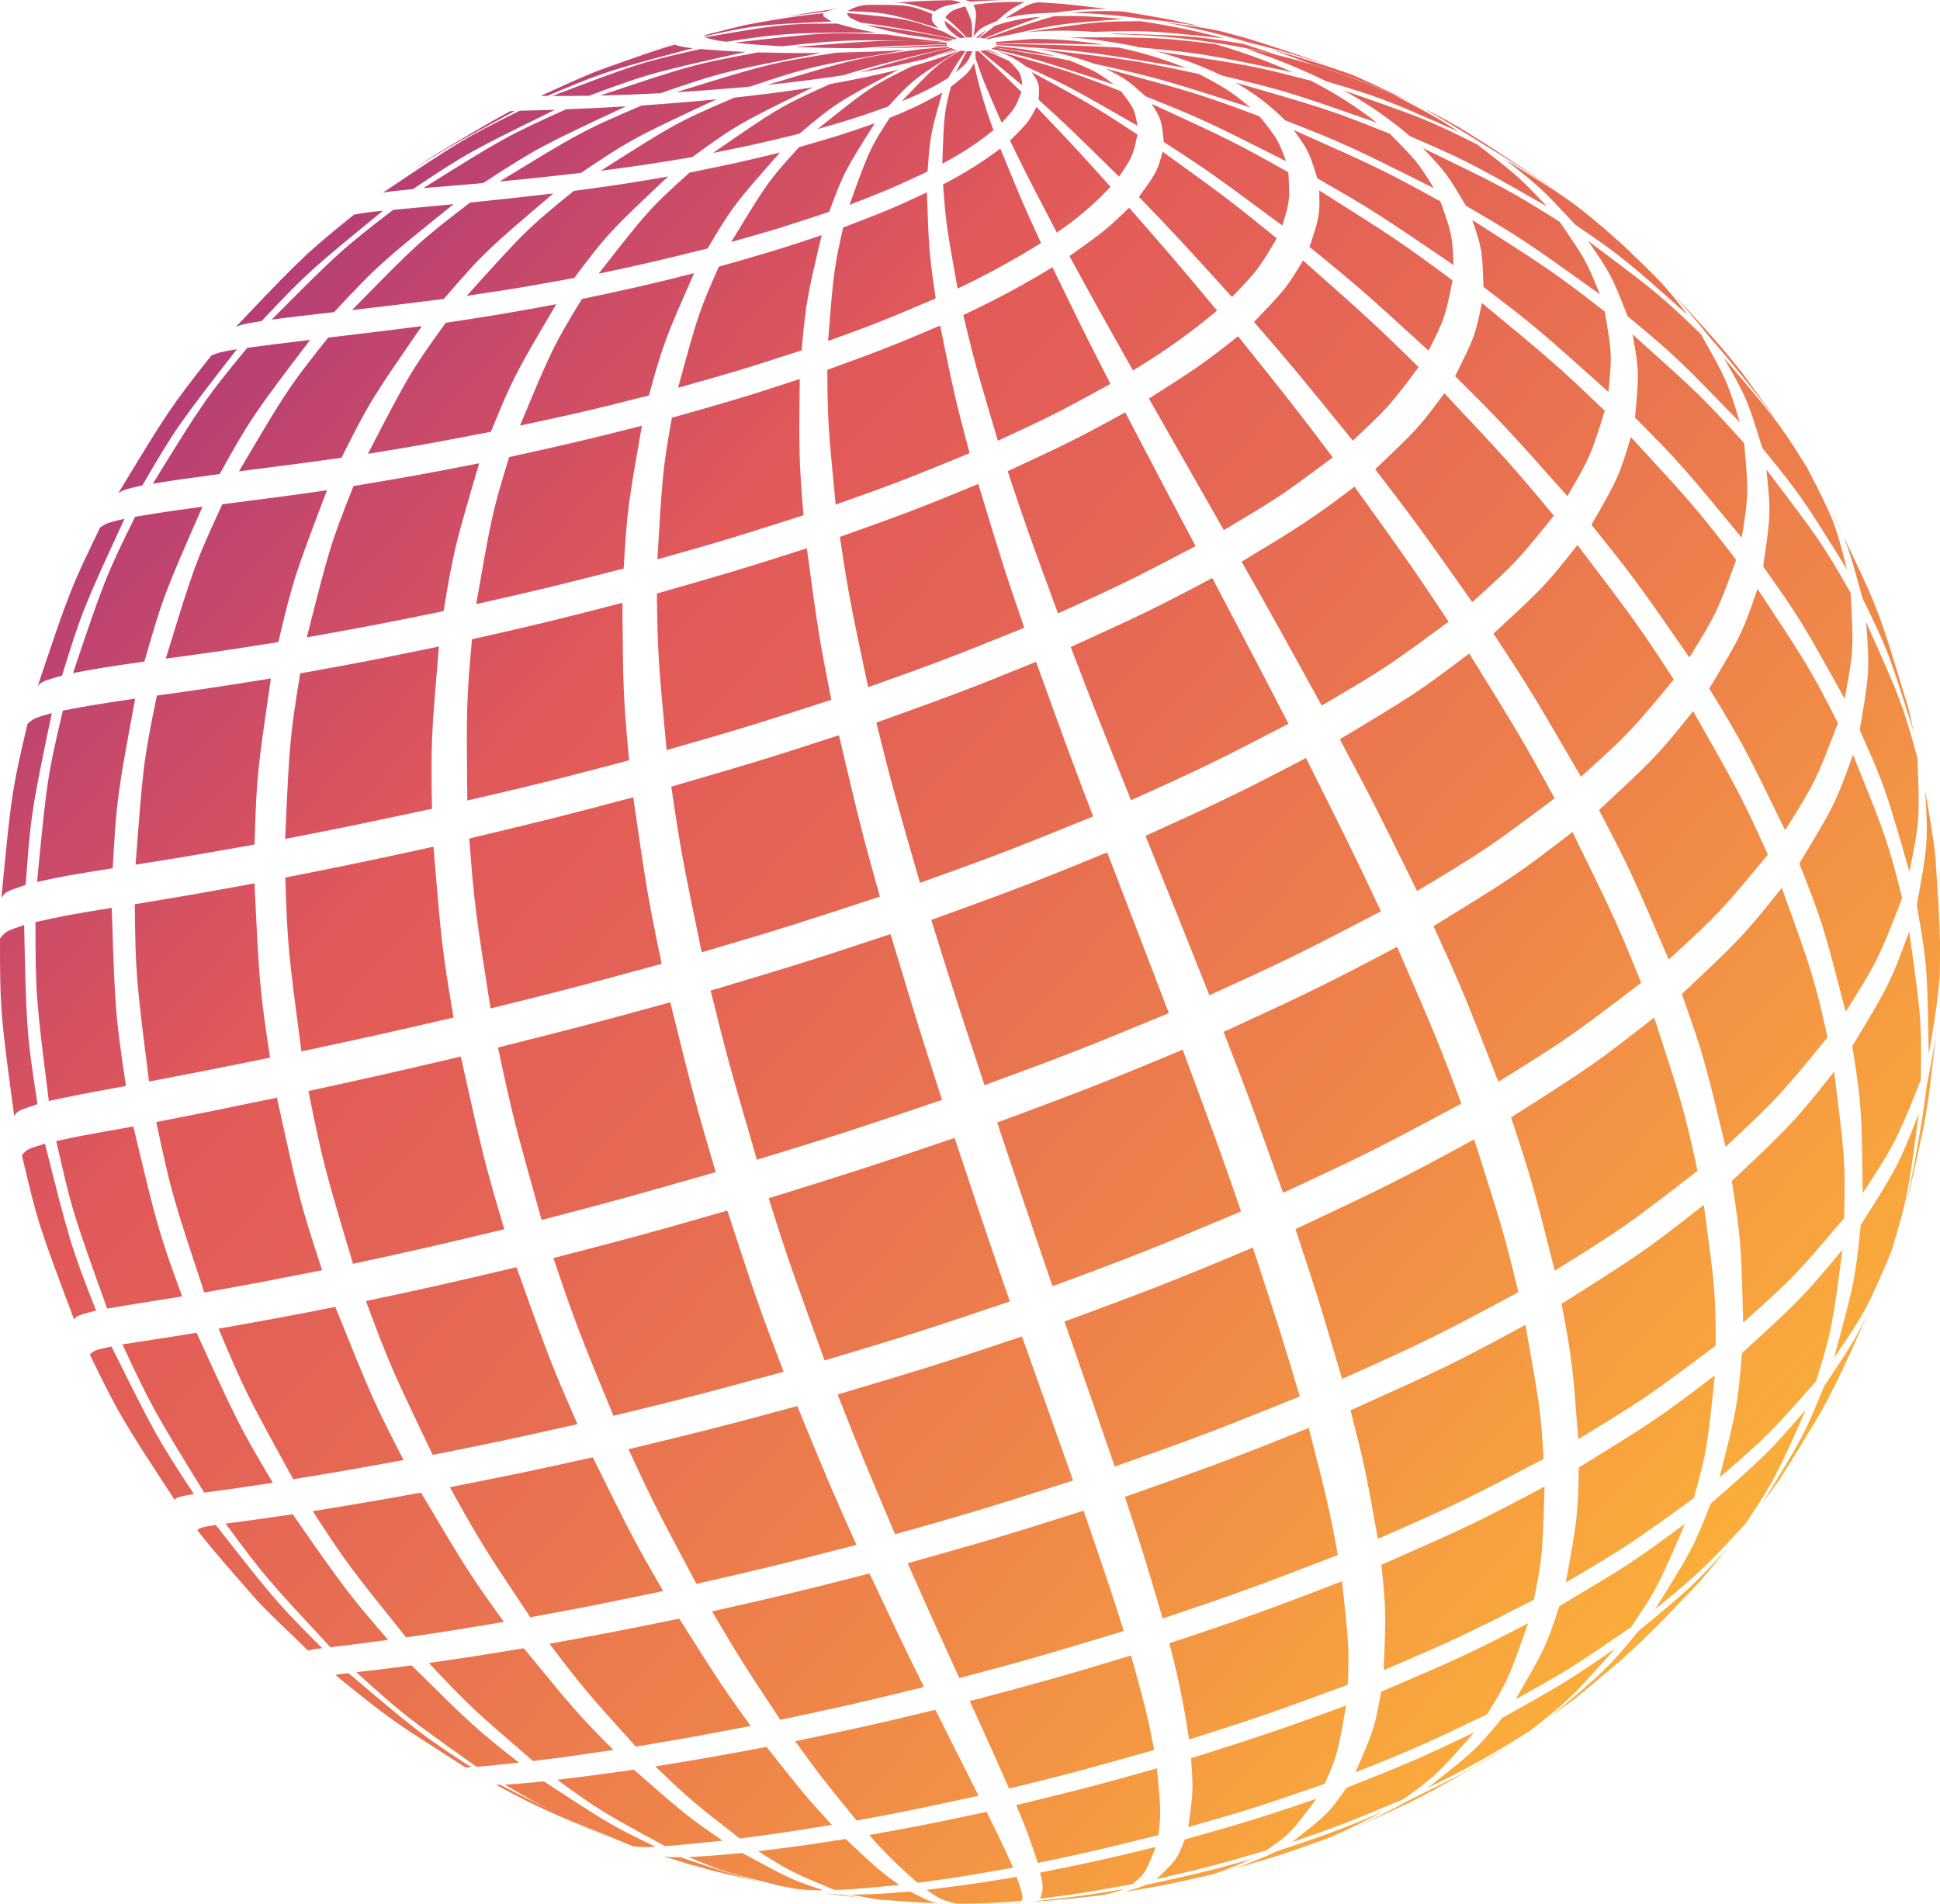 <svg id="Layer_1" data-name="Layer 1" xmlns="http://www.w3.org/2000/svg" xmlns:xlink="http://www.w3.org/1999/xlink" viewBox="0 0 386.04 378.87"><defs><style>.cls-1{isolation:isolate;}.cls-2{fill:url(#linear-gradient);}.cls-3{fill:url(#linear-gradient-2);}.cls-4{fill:url(#linear-gradient-3);}.cls-5{fill:url(#linear-gradient-4);}.cls-6{fill:url(#linear-gradient-5);}.cls-7{fill:url(#linear-gradient-6);}.cls-8{fill:url(#linear-gradient-7);}.cls-9{fill:url(#linear-gradient-8);}.cls-10{fill:url(#linear-gradient-9);}.cls-11{fill:url(#linear-gradient-10);}.cls-12{fill:url(#linear-gradient-11);}.cls-13{fill:url(#linear-gradient-12);}.cls-14{fill:url(#linear-gradient-13);}.cls-15{fill:url(#linear-gradient-14);}.cls-16{fill:url(#linear-gradient-15);}.cls-17{fill:url(#linear-gradient-16);}.cls-18{fill:url(#linear-gradient-17);}.cls-19{fill:url(#linear-gradient-18);}.cls-20{fill:url(#linear-gradient-19);}.cls-21{fill:url(#linear-gradient-20);}.cls-22{fill:url(#linear-gradient-21);}.cls-23{fill:url(#linear-gradient-22);}.cls-24{fill:url(#linear-gradient-23);}.cls-25{fill:url(#linear-gradient-24);}.cls-26{fill:url(#linear-gradient-25);}.cls-27{fill:url(#linear-gradient-26);}.cls-28{fill:url(#linear-gradient-27);}.cls-29{fill:url(#linear-gradient-28);}.cls-30{fill:url(#linear-gradient-29);}.cls-31{fill:url(#linear-gradient-30);}.cls-32{fill:url(#linear-gradient-31);}.cls-33{fill:url(#linear-gradient-32);}.cls-34{fill:url(#linear-gradient-33);}.cls-35{fill:url(#linear-gradient-34);}.cls-36{fill:url(#linear-gradient-35);}.cls-37{fill:url(#linear-gradient-36);}.cls-38{fill:url(#linear-gradient-37);}.cls-39{fill:url(#linear-gradient-38);}.cls-40{fill:url(#linear-gradient-39);}.cls-41{fill:url(#linear-gradient-40);}.cls-42{fill:url(#linear-gradient-41);}.cls-43{fill:url(#linear-gradient-42);}.cls-44{fill:url(#linear-gradient-43);}.cls-45{fill:url(#linear-gradient-44);}.cls-46{fill:url(#linear-gradient-45);}.cls-47{fill:url(#linear-gradient-46);}.cls-48{fill:url(#linear-gradient-47);}.cls-49{fill:url(#linear-gradient-48);}.cls-50{fill:url(#linear-gradient-49);}.cls-51{fill:url(#linear-gradient-50);}.cls-52{fill:url(#linear-gradient-51);}.cls-53{fill:url(#linear-gradient-52);}.cls-54{fill:url(#linear-gradient-53);}.cls-55{fill:url(#linear-gradient-54);}.cls-56{fill:url(#linear-gradient-55);}.cls-57{fill:url(#linear-gradient-56);}.cls-58{fill:url(#linear-gradient-57);}.cls-59{fill:url(#linear-gradient-58);}.cls-60{fill:url(#linear-gradient-59);}.cls-61{fill:url(#linear-gradient-60);}.cls-62{fill:url(#linear-gradient-61);}.cls-63{fill:url(#linear-gradient-62);}.cls-64{fill:url(#linear-gradient-63);}.cls-65{fill:url(#linear-gradient-64);}.cls-66{fill:url(#linear-gradient-65);}.cls-67{fill:url(#linear-gradient-66);}.cls-68{fill:url(#linear-gradient-67);}.cls-69{fill:url(#linear-gradient-68);}.cls-70{fill:url(#linear-gradient-69);}.cls-71{fill:url(#linear-gradient-70);}.cls-72{fill:url(#linear-gradient-71);}.cls-73{fill:url(#linear-gradient-72);}.cls-74{fill:url(#linear-gradient-73);}.cls-75{fill:url(#linear-gradient-74);}.cls-76{fill:url(#linear-gradient-75);}.cls-77{fill:url(#linear-gradient-76);}.cls-78{fill:url(#linear-gradient-77);}.cls-79{fill:url(#linear-gradient-78);}.cls-80{fill:url(#linear-gradient-79);}.cls-81{fill:url(#linear-gradient-80);}.cls-82{fill:url(#linear-gradient-81);}.cls-83{fill:url(#linear-gradient-82);}.cls-84{fill:url(#linear-gradient-83);}.cls-85{fill:url(#linear-gradient-84);}.cls-86{fill:url(#linear-gradient-85);}.cls-87{fill:url(#linear-gradient-86);}.cls-88{fill:url(#linear-gradient-87);}.cls-89{fill:url(#linear-gradient-88);}.cls-90{fill:url(#linear-gradient-89);}.cls-91{fill:url(#linear-gradient-90);}.cls-92{fill:url(#linear-gradient-91);}.cls-93{fill:url(#linear-gradient-92);}.cls-94{fill:url(#linear-gradient-93);}.cls-95{fill:url(#linear-gradient-94);}.cls-96{fill:url(#linear-gradient-95);}.cls-97{fill:url(#linear-gradient-96);}.cls-98{fill:url(#linear-gradient-97);}.cls-99{fill:url(#linear-gradient-98);}.cls-100{fill:url(#linear-gradient-99);}.cls-101{fill:url(#linear-gradient-100);}.cls-102{fill:url(#linear-gradient-101);}.cls-103{fill:url(#linear-gradient-102);}.cls-104{fill:url(#linear-gradient-103);}.cls-105{fill:url(#linear-gradient-104);}.cls-106{fill:url(#linear-gradient-105);}.cls-107{fill:url(#linear-gradient-106);}.cls-108{fill:url(#linear-gradient-107);}.cls-109{fill:url(#linear-gradient-108);}.cls-110{fill:url(#linear-gradient-109);}.cls-111{fill:url(#linear-gradient-110);}.cls-112{fill:url(#linear-gradient-111);}.cls-113{fill:url(#linear-gradient-112);}.cls-114{fill:url(#linear-gradient-113);}.cls-115{fill:url(#linear-gradient-114);}.cls-116{fill:url(#linear-gradient-115);}.cls-117{fill:url(#linear-gradient-116);}.cls-118{fill:url(#linear-gradient-117);}.cls-119{fill:url(#linear-gradient-118);}.cls-120{fill:url(#linear-gradient-119);}.cls-121{fill:url(#linear-gradient-120);}.cls-122{fill:url(#linear-gradient-121);}.cls-123{fill:url(#linear-gradient-122);}.cls-124{fill:url(#linear-gradient-123);}.cls-125{fill:url(#linear-gradient-124);}.cls-126{fill:url(#linear-gradient-125);}.cls-127{fill:url(#linear-gradient-126);}.cls-128{fill:url(#linear-gradient-127);}.cls-129{fill:url(#linear-gradient-128);}.cls-130{fill:url(#linear-gradient-129);}.cls-131{fill:url(#linear-gradient-130);}.cls-132{fill:url(#linear-gradient-131);}.cls-133{fill:url(#linear-gradient-132);}.cls-134{fill:url(#linear-gradient-133);}.cls-135{fill:url(#linear-gradient-134);}.cls-136{fill:url(#linear-gradient-135);}.cls-137{fill:url(#linear-gradient-136);}.cls-138{fill:url(#linear-gradient-137);}.cls-139{fill:url(#linear-gradient-138);}.cls-140{fill:url(#linear-gradient-139);}.cls-141{fill:url(#linear-gradient-140);}.cls-142{fill:url(#linear-gradient-141);}.cls-143{fill:url(#linear-gradient-142);}.cls-144{fill:url(#linear-gradient-143);}.cls-145{fill:url(#linear-gradient-144);}.cls-146{fill:url(#linear-gradient-145);}.cls-147{fill:url(#linear-gradient-146);}.cls-148{fill:url(#linear-gradient-147);}.cls-149{fill:url(#linear-gradient-148);}.cls-150{fill:url(#linear-gradient-149);}.cls-151{fill:url(#linear-gradient-150);}.cls-152{fill:url(#linear-gradient-151);}.cls-153{fill:url(#linear-gradient-152);}.cls-154{fill:url(#linear-gradient-153);}.cls-155{fill:url(#linear-gradient-154);}.cls-156{fill:url(#linear-gradient-155);}.cls-157{fill:url(#linear-gradient-156);}.cls-158{fill:url(#linear-gradient-157);}.cls-159{fill:url(#linear-gradient-158);}.cls-160{fill:url(#linear-gradient-159);}.cls-161{fill:url(#linear-gradient-160);}.cls-162{fill:url(#linear-gradient-161);}.cls-163{fill:url(#linear-gradient-162);}.cls-164{fill:url(#linear-gradient-163);}.cls-165{fill:url(#linear-gradient-164);}.cls-166{fill:url(#linear-gradient-165);}.cls-167{fill:url(#linear-gradient-166);}.cls-168{fill:url(#linear-gradient-167);}.cls-169{fill:url(#linear-gradient-168);}.cls-170{fill:url(#linear-gradient-169);}.cls-171{fill:url(#linear-gradient-170);}.cls-172{fill:url(#linear-gradient-171);}.cls-173{fill:url(#linear-gradient-172);}.cls-174{fill:url(#linear-gradient-173);}.cls-175{fill:url(#linear-gradient-174);}.cls-176{fill:url(#linear-gradient-175);}.cls-177{fill:url(#linear-gradient-176);}.cls-178{fill:url(#linear-gradient-177);}.cls-179{fill:url(#linear-gradient-178);}.cls-180{fill:url(#linear-gradient-179);}.cls-181{fill:url(#linear-gradient-180);}.cls-182{fill:url(#linear-gradient-181);}.cls-183{fill:url(#linear-gradient-182);}.cls-184{fill:url(#linear-gradient-183);}.cls-185{fill:url(#linear-gradient-184);}.cls-186{fill:url(#linear-gradient-185);}.cls-187{fill:url(#linear-gradient-186);}.cls-188{fill:url(#linear-gradient-187);}.cls-189{fill:url(#linear-gradient-188);}.cls-190{fill:url(#linear-gradient-189);}.cls-191{fill:url(#linear-gradient-190);}.cls-192{fill:url(#linear-gradient-191);}.cls-193{fill:url(#linear-gradient-192);}.cls-194{fill:url(#linear-gradient-193);}.cls-195{fill:url(#linear-gradient-194);}.cls-196{fill:url(#linear-gradient-195);}.cls-197{fill:url(#linear-gradient-196);}.cls-198{fill:url(#linear-gradient-197);}.cls-199{fill:url(#linear-gradient-198);}.cls-200{fill:url(#linear-gradient-199);}.cls-201{fill:url(#linear-gradient-200);}.cls-202{fill:url(#linear-gradient-201);}.cls-203{fill:url(#linear-gradient-202);}</style><linearGradient id="linear-gradient" x1="108.84" y1="-106.18" x2="513.2" y2="262.66" gradientUnits="userSpaceOnUse"><stop offset="0" stop-color="#93288d"/><stop offset="0.33" stop-color="#e15959"/><stop offset="0.44" stop-color="#e46555"/><stop offset="0.63" stop-color="#ee834a"/><stop offset="0.86" stop-color="#fbb03a"/><stop offset="0.87" stop-color="#eea246"/><stop offset="0.91" stop-color="#c8796a"/><stop offset="0.95" stop-color="#ac5b84"/><stop offset="0.98" stop-color="#9b4993"/><stop offset="1" stop-color="#954299"/></linearGradient><linearGradient id="linear-gradient-2" x1="119.92" y1="-118.33" x2="524.28" y2="250.52" xlink:href="#linear-gradient"/><linearGradient id="linear-gradient-3" x1="97.81" y1="-94.09" x2="502.17" y2="274.75" xlink:href="#linear-gradient"/><linearGradient id="linear-gradient-4" x1="103.53" y1="-100.36" x2="507.89" y2="268.48" xlink:href="#linear-gradient"/><linearGradient id="linear-gradient-5" x1="106.17" y1="-103.26" x2="510.53" y2="265.58" xlink:href="#linear-gradient"/><linearGradient id="linear-gradient-6" x1="113.57" y1="-111.37" x2="517.93" y2="257.47" xlink:href="#linear-gradient"/><linearGradient id="linear-gradient-7" x1="93.97" y1="-89.88" x2="498.33" y2="278.96" xlink:href="#linear-gradient"/><linearGradient id="linear-gradient-8" x1="99.49" y1="-95.93" x2="503.85" y2="272.91" xlink:href="#linear-gradient"/><linearGradient id="linear-gradient-9" x1="90.8" y1="-86.4" x2="495.16" y2="282.44" xlink:href="#linear-gradient"/><linearGradient id="linear-gradient-10" x1="90.51" y1="-86.09" x2="494.87" y2="282.75" xlink:href="#linear-gradient"/><linearGradient id="linear-gradient-11" x1="93.76" y1="-89.64" x2="498.11" y2="279.2" xlink:href="#linear-gradient"/><linearGradient id="linear-gradient-12" x1="88.44" y1="-83.82" x2="492.8" y2="285.02" xlink:href="#linear-gradient"/><linearGradient id="linear-gradient-13" x1="95.07" y1="-91.09" x2="499.43" y2="277.75" xlink:href="#linear-gradient"/><linearGradient id="linear-gradient-14" x1="88.56" y1="-83.95" x2="492.92" y2="284.9" xlink:href="#linear-gradient"/><linearGradient id="linear-gradient-15" x1="84.56" y1="-79.57" x2="488.92" y2="289.27" xlink:href="#linear-gradient"/><linearGradient id="linear-gradient-16" x1="84.46" y1="-79.46" x2="488.82" y2="289.38" xlink:href="#linear-gradient"/><linearGradient id="linear-gradient-17" x1="84.25" y1="-79.22" x2="488.61" y2="289.62" xlink:href="#linear-gradient"/><linearGradient id="linear-gradient-18" x1="86.06" y1="-81.21" x2="490.42" y2="287.63" xlink:href="#linear-gradient"/><linearGradient id="linear-gradient-19" x1="77.13" y1="-71.42" x2="481.49" y2="297.42" xlink:href="#linear-gradient"/><linearGradient id="linear-gradient-20" x1="56.7" y1="-49.02" x2="461.06" y2="319.82" xlink:href="#linear-gradient"/><linearGradient id="linear-gradient-21" x1="83.07" y1="-77.93" x2="487.43" y2="290.91" xlink:href="#linear-gradient"/><linearGradient id="linear-gradient-22" x1="79.67" y1="-74.2" x2="484.03" y2="294.64" xlink:href="#linear-gradient"/><linearGradient id="linear-gradient-23" x1="69.84" y1="-63.43" x2="474.2" y2="305.42" xlink:href="#linear-gradient"/><linearGradient id="linear-gradient-24" x1="62.26" y1="-55.11" x2="466.62" y2="313.73" xlink:href="#linear-gradient"/><linearGradient id="linear-gradient-25" x1="32.8" y1="-22.81" x2="437.15" y2="346.03" xlink:href="#linear-gradient"/><linearGradient id="linear-gradient-26" x1="46.42" y1="-37.75" x2="450.78" y2="331.09" xlink:href="#linear-gradient"/><linearGradient id="linear-gradient-27" x1="38.19" y1="-28.73" x2="442.55" y2="340.11" xlink:href="#linear-gradient"/><linearGradient id="linear-gradient-28" x1="76.82" y1="-71.08" x2="481.18" y2="297.76" xlink:href="#linear-gradient"/><linearGradient id="linear-gradient-29" x1="73.35" y1="-67.27" x2="477.7" y2="301.57" xlink:href="#linear-gradient"/><linearGradient id="linear-gradient-30" x1="71.91" y1="-65.7" x2="476.27" y2="303.14" xlink:href="#linear-gradient"/><linearGradient id="linear-gradient-31" x1="53.97" y1="-46.02" x2="458.33" y2="322.82" xlink:href="#linear-gradient"/><linearGradient id="linear-gradient-32" x1="59.21" y1="-51.77" x2="463.57" y2="317.07" xlink:href="#linear-gradient"/><linearGradient id="linear-gradient-33" x1="30.71" y1="-20.53" x2="435.07" y2="348.31" xlink:href="#linear-gradient"/><linearGradient id="linear-gradient-34" x1="3.5" y1="-8.97" x2="407.86" y2="359.87" xlink:href="#linear-gradient"/><linearGradient id="linear-gradient-35" x1="6.69" y1="5.8" x2="411.05" y2="374.64" xlink:href="#linear-gradient"/><linearGradient id="linear-gradient-36" x1="-20.32" y1="35.42" x2="384.03" y2="404.26" xlink:href="#linear-gradient"/><linearGradient id="linear-gradient-37" x1="21.33" y1="-10.24" x2="425.68" y2="358.6" xlink:href="#linear-gradient"/><linearGradient id="linear-gradient-38" x1="12.2" y1="-0.23" x2="416.56" y2="368.61" xlink:href="#linear-gradient"/><linearGradient id="linear-gradient-39" x1="-4.27" y1="17.82" x2="400.09" y2="386.66" xlink:href="#linear-gradient"/><linearGradient id="linear-gradient-40" x1="-14.48" y1="29.01" x2="389.88" y2="397.85" xlink:href="#linear-gradient"/><linearGradient id="linear-gradient-41" x1="-46.98" y1="64.64" x2="357.38" y2="433.48" xlink:href="#linear-gradient"/><linearGradient id="linear-gradient-42" x1="-29.27" y1="45.23" x2="375.09" y2="414.07" xlink:href="#linear-gradient"/><linearGradient id="linear-gradient-43" x1="-40.64" y1="57.69" x2="363.72" y2="426.53" xlink:href="#linear-gradient"/><linearGradient id="linear-gradient-44" x1="-72.03" y1="92.1" x2="332.33" y2="460.94" xlink:href="#linear-gradient"/><linearGradient id="linear-gradient-45" x1="-94.02" y1="116.21" x2="310.34" y2="485.05" xlink:href="#linear-gradient"/><linearGradient id="linear-gradient-46" x1="-52.7" y1="70.92" x2="351.66" y2="439.76" xlink:href="#linear-gradient"/><linearGradient id="linear-gradient-47" x1="-65.14" y1="84.56" x2="339.21" y2="453.4" xlink:href="#linear-gradient"/><linearGradient id="linear-gradient-48" x1="-73.73" y1="93.98" x2="330.62" y2="462.82" xlink:href="#linear-gradient"/><linearGradient id="linear-gradient-49" x1="-86.9" y1="108.4" x2="317.46" y2="477.24" xlink:href="#linear-gradient"/><linearGradient id="linear-gradient-50" x1="-111.27" y1="135.13" x2="293.09" y2="503.97" xlink:href="#linear-gradient"/><linearGradient id="linear-gradient-51" x1="-91.29" y1="113.22" x2="313.07" y2="482.06" xlink:href="#linear-gradient"/><linearGradient id="linear-gradient-52" x1="-104.38" y1="127.57" x2="299.98" y2="496.41" xlink:href="#linear-gradient"/><linearGradient id="linear-gradient-53" x1="82.21" y1="-76.99" x2="486.57" y2="291.85" xlink:href="#linear-gradient"/><linearGradient id="linear-gradient-54" x1="86.35" y1="-81.52" x2="490.7" y2="287.32" xlink:href="#linear-gradient"/><linearGradient id="linear-gradient-55" x1="76.4" y1="-70.62" x2="480.76" y2="298.22" xlink:href="#linear-gradient"/><linearGradient id="linear-gradient-56" x1="85.67" y1="-80.78" x2="490.03" y2="288.06" xlink:href="#linear-gradient"/><linearGradient id="linear-gradient-57" x1="81.28" y1="-75.97" x2="485.64" y2="292.87" xlink:href="#linear-gradient"/><linearGradient id="linear-gradient-58" x1="56.52" y1="-48.82" x2="460.88" y2="320.02" xlink:href="#linear-gradient"/><linearGradient id="linear-gradient-59" x1="76.79" y1="-71.04" x2="481.14" y2="297.8" xlink:href="#linear-gradient"/><linearGradient id="linear-gradient-60" x1="67.16" y1="-60.49" x2="471.52" y2="308.35" xlink:href="#linear-gradient"/><linearGradient id="linear-gradient-61" x1="89.72" y1="-85.23" x2="494.08" y2="283.62" xlink:href="#linear-gradient"/><linearGradient id="linear-gradient-62" x1="91.93" y1="-87.64" x2="496.29" y2="281.2" xlink:href="#linear-gradient"/><linearGradient id="linear-gradient-63" x1="89.97" y1="-85.49" x2="494.33" y2="283.35" xlink:href="#linear-gradient"/><linearGradient id="linear-gradient-64" x1="93.9" y1="-89.8" x2="498.26" y2="279.04" xlink:href="#linear-gradient"/><linearGradient id="linear-gradient-65" x1="93.83" y1="-89.72" x2="498.19" y2="279.12" xlink:href="#linear-gradient"/><linearGradient id="linear-gradient-66" x1="92.22" y1="-87.96" x2="496.57" y2="280.88" xlink:href="#linear-gradient"/><linearGradient id="linear-gradient-67" x1="103.06" y1="-99.85" x2="507.42" y2="268.99" xlink:href="#linear-gradient"/><linearGradient id="linear-gradient-68" x1="100.61" y1="-97.16" x2="504.97" y2="271.68" xlink:href="#linear-gradient"/><linearGradient id="linear-gradient-69" x1="92.97" y1="-88.78" x2="497.32" y2="280.06" xlink:href="#linear-gradient"/><linearGradient id="linear-gradient-70" x1="100.85" y1="-97.42" x2="505.21" y2="271.42" xlink:href="#linear-gradient"/><linearGradient id="linear-gradient-71" x1="95.88" y1="-91.97" x2="500.24" y2="276.87" xlink:href="#linear-gradient"/><linearGradient id="linear-gradient-72" x1="98.39" y1="-94.72" x2="502.75" y2="274.12" xlink:href="#linear-gradient"/><linearGradient id="linear-gradient-73" x1="113.27" y1="-111.04" x2="517.63" y2="257.8" xlink:href="#linear-gradient"/><linearGradient id="linear-gradient-74" x1="120.91" y1="-119.42" x2="525.27" y2="249.42" xlink:href="#linear-gradient"/><linearGradient id="linear-gradient-75" x1="106.66" y1="-103.79" x2="511.02" y2="265.05" xlink:href="#linear-gradient"/><linearGradient id="linear-gradient-76" x1="111.2" y1="-108.77" x2="515.56" y2="260.07" xlink:href="#linear-gradient"/><linearGradient id="linear-gradient-77" x1="118.64" y1="-116.92" x2="523" y2="251.92" xlink:href="#linear-gradient"/><linearGradient id="linear-gradient-78" x1="121.43" y1="-119.98" x2="525.79" y2="248.86" xlink:href="#linear-gradient"/><linearGradient id="linear-gradient-79" x1="123.44" y1="-122.18" x2="527.79" y2="246.66" xlink:href="#linear-gradient"/><linearGradient id="linear-gradient-80" x1="125.28" y1="-124.2" x2="529.64" y2="244.64" xlink:href="#linear-gradient"/><linearGradient id="linear-gradient-81" x1="126.64" y1="-125.69" x2="530.99" y2="243.15" xlink:href="#linear-gradient"/><linearGradient id="linear-gradient-82" x1="90.71" y1="-86.31" x2="495.07" y2="282.53" xlink:href="#linear-gradient"/><linearGradient id="linear-gradient-83" x1="87.86" y1="-83.18" x2="492.22" y2="285.66" xlink:href="#linear-gradient"/><linearGradient id="linear-gradient-84" x1="111.18" y1="-108.75" x2="515.54" y2="260.09" xlink:href="#linear-gradient"/><linearGradient id="linear-gradient-85" x1="104.07" y1="-100.95" x2="508.42" y2="267.89" xlink:href="#linear-gradient"/><linearGradient id="linear-gradient-86" x1="115.28" y1="-113.24" x2="519.63" y2="255.6" xlink:href="#linear-gradient"/><linearGradient id="linear-gradient-87" x1="103.85" y1="-100.71" x2="508.21" y2="268.13" xlink:href="#linear-gradient"/><linearGradient id="linear-gradient-88" x1="82.62" y1="-77.44" x2="486.98" y2="291.4" xlink:href="#linear-gradient"/><linearGradient id="linear-gradient-89" x1="114.67" y1="-112.57" x2="519.03" y2="256.27" xlink:href="#linear-gradient"/><linearGradient id="linear-gradient-90" x1="101.19" y1="-97.79" x2="505.55" y2="271.05" xlink:href="#linear-gradient"/><linearGradient id="linear-gradient-91" x1="33.26" y1="-23.33" x2="437.62" y2="345.51" xlink:href="#linear-gradient"/><linearGradient id="linear-gradient-92" x1="9.58" y1="2.64" x2="413.94" y2="371.48" xlink:href="#linear-gradient"/><linearGradient id="linear-gradient-93" x1="59.87" y1="-52.49" x2="464.23" y2="316.35" xlink:href="#linear-gradient"/><linearGradient id="linear-gradient-94" x1="46.62" y1="-37.97" x2="450.98" y2="330.87" xlink:href="#linear-gradient"/><linearGradient id="linear-gradient-95" x1="42.29" y1="-33.22" x2="446.65" y2="335.62" xlink:href="#linear-gradient"/><linearGradient id="linear-gradient-96" x1="25.61" y1="-14.93" x2="429.96" y2="353.91" xlink:href="#linear-gradient"/><linearGradient id="linear-gradient-97" x1="-13.61" y1="28.06" x2="390.75" y2="396.9" xlink:href="#linear-gradient"/><linearGradient id="linear-gradient-98" x1="24.72" y1="-13.96" x2="429.08" y2="354.88" xlink:href="#linear-gradient"/><linearGradient id="linear-gradient-99" x1="4.88" y1="7.79" x2="409.24" y2="376.63" xlink:href="#linear-gradient"/><linearGradient id="linear-gradient-100" x1="71.63" y1="-65.39" x2="475.99" y2="303.46" xlink:href="#linear-gradient"/><linearGradient id="linear-gradient-101" x1="58.24" y1="-50.7" x2="462.6" y2="318.14" xlink:href="#linear-gradient"/><linearGradient id="linear-gradient-102" x1="86.27" y1="-81.44" x2="490.63" y2="287.4" xlink:href="#linear-gradient"/><linearGradient id="linear-gradient-103" x1="80.73" y1="-75.37" x2="485.09" y2="293.47" xlink:href="#linear-gradient"/><linearGradient id="linear-gradient-104" x1="83.15" y1="-78.02" x2="487.51" y2="290.82" xlink:href="#linear-gradient"/><linearGradient id="linear-gradient-105" x1="72.2" y1="-66.02" x2="476.56" y2="302.82" xlink:href="#linear-gradient"/><linearGradient id="linear-gradient-106" x1="44.51" y1="-35.66" x2="448.87" y2="333.18" xlink:href="#linear-gradient"/><linearGradient id="linear-gradient-107" x1="78.95" y1="-73.42" x2="483.31" y2="295.42" xlink:href="#linear-gradient"/><linearGradient id="linear-gradient-108" x1="62.96" y1="-55.89" x2="467.32" y2="312.95" xlink:href="#linear-gradient"/><linearGradient id="linear-gradient-109" x1="30.79" y1="-20.62" x2="435.15" y2="348.22" xlink:href="#linear-gradient"/><linearGradient id="linear-gradient-110" x1="17.25" y1="-5.77" x2="421.61" y2="363.07" xlink:href="#linear-gradient"/><linearGradient id="linear-gradient-111" x1="73.7" y1="-67.66" x2="478.06" y2="301.18" xlink:href="#linear-gradient"/><linearGradient id="linear-gradient-112" x1="53.21" y1="-45.2" x2="457.57" y2="323.64" xlink:href="#linear-gradient"/><linearGradient id="linear-gradient-113" x1="67.25" y1="-60.58" x2="471.6" y2="308.26" xlink:href="#linear-gradient"/><linearGradient id="linear-gradient-114" x1="42.99" y1="-33.99" x2="447.35" y2="334.85" xlink:href="#linear-gradient"/><linearGradient id="linear-gradient-115" x1="3.9" y1="8.87" x2="408.26" y2="377.71" xlink:href="#linear-gradient"/><linearGradient id="linear-gradient-116" x1="59.28" y1="-51.85" x2="463.64" y2="316.99" xlink:href="#linear-gradient"/><linearGradient id="linear-gradient-117" x1="32.18" y1="-22.14" x2="436.54" y2="346.7" xlink:href="#linear-gradient"/><linearGradient id="linear-gradient-118" x1="-35.5" y1="52.06" x2="368.86" y2="420.9" xlink:href="#linear-gradient"/><linearGradient id="linear-gradient-119" x1="-55.44" y1="73.92" x2="348.91" y2="442.76" xlink:href="#linear-gradient"/><linearGradient id="linear-gradient-120" x1="7.64" y1="4.76" x2="412" y2="373.6" xlink:href="#linear-gradient"/><linearGradient id="linear-gradient-121" x1="-14.92" y1="29.49" x2="389.44" y2="398.33" xlink:href="#linear-gradient"/><linearGradient id="linear-gradient-122" x1="-8.62" y1="22.59" x2="395.74" y2="391.43" xlink:href="#linear-gradient"/><linearGradient id="linear-gradient-123" x1="-33.3" y1="49.65" x2="371.06" y2="418.49" xlink:href="#linear-gradient"/><linearGradient id="linear-gradient-124" x1="-72.8" y1="92.96" x2="331.55" y2="461.8" xlink:href="#linear-gradient"/><linearGradient id="linear-gradient-125" x1="-23.92" y1="39.36" x2="380.44" y2="408.2" xlink:href="#linear-gradient"/><linearGradient id="linear-gradient-126" x1="-49.95" y1="67.9" x2="354.41" y2="436.74" xlink:href="#linear-gradient"/><linearGradient id="linear-gradient-127" x1="-122.71" y1="147.67" x2="281.65" y2="516.51" xlink:href="#linear-gradient"/><linearGradient id="linear-gradient-128" x1="-128.3" y1="153.79" x2="276.06" y2="522.63" xlink:href="#linear-gradient"/><linearGradient id="linear-gradient-129" x1="-104.29" y1="127.47" x2="300.07" y2="496.31" xlink:href="#linear-gradient"/><linearGradient id="linear-gradient-130" x1="-116.49" y1="140.85" x2="287.87" y2="509.69" xlink:href="#linear-gradient"/><linearGradient id="linear-gradient-131" x1="-112.32" y1="136.28" x2="292.04" y2="505.12" xlink:href="#linear-gradient"/><linearGradient id="linear-gradient-132" x1="-123.1" y1="148.09" x2="281.26" y2="516.93" xlink:href="#linear-gradient"/><linearGradient id="linear-gradient-133" x1="-128.7" y1="154.23" x2="275.66" y2="523.07" xlink:href="#linear-gradient"/><linearGradient id="linear-gradient-134" x1="-115.88" y1="140.18" x2="288.48" y2="509.02" xlink:href="#linear-gradient"/><linearGradient id="linear-gradient-135" x1="-125.25" y1="150.45" x2="279.11" y2="519.29" xlink:href="#linear-gradient"/><linearGradient id="linear-gradient-136" x1="-124.19" y1="149.29" x2="280.17" y2="518.13" xlink:href="#linear-gradient"/><linearGradient id="linear-gradient-137" x1="-116.16" y1="140.48" x2="288.2" y2="509.32" xlink:href="#linear-gradient"/><linearGradient id="linear-gradient-138" x1="-122.09" y1="146.98" x2="282.27" y2="515.82" xlink:href="#linear-gradient"/><linearGradient id="linear-gradient-139" x1="-111.94" y1="135.86" x2="292.42" y2="504.7" xlink:href="#linear-gradient"/><linearGradient id="linear-gradient-140" x1="-115.44" y1="139.69" x2="288.92" y2="508.54" xlink:href="#linear-gradient"/><linearGradient id="linear-gradient-141" x1="-106.29" y1="129.66" x2="298.07" y2="498.5" xlink:href="#linear-gradient"/><linearGradient id="linear-gradient-142" x1="-86.59" y1="108.07" x2="317.77" y2="476.91" xlink:href="#linear-gradient"/><linearGradient id="linear-gradient-143" x1="-96.2" y1="118.61" x2="308.16" y2="487.45" xlink:href="#linear-gradient"/><linearGradient id="linear-gradient-144" x1="-37.99" y1="54.79" x2="366.37" y2="423.63" xlink:href="#linear-gradient"/><linearGradient id="linear-gradient-145" x1="-64.14" y1="83.46" x2="340.22" y2="452.3" xlink:href="#linear-gradient"/><linearGradient id="linear-gradient-146" x1="-50.23" y1="68.2" x2="354.13" y2="437.04" xlink:href="#linear-gradient"/><linearGradient id="linear-gradient-147" x1="-75.25" y1="95.64" x2="329.11" y2="464.48" xlink:href="#linear-gradient"/><linearGradient id="linear-gradient-148" x1="-101.92" y1="124.87" x2="302.44" y2="493.71" xlink:href="#linear-gradient"/><linearGradient id="linear-gradient-149" x1="-60.29" y1="79.24" x2="344.07" y2="448.08" xlink:href="#linear-gradient"/><linearGradient id="linear-gradient-150" x1="-83.24" y1="104.39" x2="321.12" y2="473.23" xlink:href="#linear-gradient"/><linearGradient id="linear-gradient-151" x1="-9.36" y1="23.4" x2="395" y2="392.24" xlink:href="#linear-gradient"/><linearGradient id="linear-gradient-152" x1="-22.1" y1="37.37" x2="382.26" y2="406.21" xlink:href="#linear-gradient"/><linearGradient id="linear-gradient-153" x1="49.32" y1="-40.93" x2="453.68" y2="327.91" xlink:href="#linear-gradient"/><linearGradient id="linear-gradient-154" x1="20.49" y1="-9.33" x2="424.85" y2="359.51" xlink:href="#linear-gradient"/><linearGradient id="linear-gradient-155" x1="37.01" y1="-27.43" x2="441.37" y2="341.41" xlink:href="#linear-gradient"/><linearGradient id="linear-gradient-156" x1="7.88" y1="4.5" x2="412.24" y2="373.34" xlink:href="#linear-gradient"/><linearGradient id="linear-gradient-157" x1="-33.88" y1="50.28" x2="370.48" y2="419.12" xlink:href="#linear-gradient"/><linearGradient id="linear-gradient-158" x1="22.71" y1="-11.76" x2="427.07" y2="357.08" xlink:href="#linear-gradient"/><linearGradient id="linear-gradient-159" x1="-5.29" y1="18.94" x2="399.07" y2="387.78" xlink:href="#linear-gradient"/><linearGradient id="linear-gradient-160" x1="-44.78" y1="62.23" x2="359.58" y2="431.07" xlink:href="#linear-gradient"/><linearGradient id="linear-gradient-161" x1="-55.12" y1="73.57" x2="349.24" y2="442.41" xlink:href="#linear-gradient"/><linearGradient id="linear-gradient-162" x1="7.07" y1="5.39" x2="411.43" y2="374.23" xlink:href="#linear-gradient"/><linearGradient id="linear-gradient-163" x1="-18.73" y1="33.67" x2="385.63" y2="402.51" xlink:href="#linear-gradient"/><linearGradient id="linear-gradient-164" x1="-9.69" y1="23.76" x2="394.67" y2="392.6" xlink:href="#linear-gradient"/><linearGradient id="linear-gradient-165" x1="-32.57" y1="48.84" x2="371.79" y2="417.68" xlink:href="#linear-gradient"/><linearGradient id="linear-gradient-166" x1="-65.1" y1="84.51" x2="339.26" y2="453.35" xlink:href="#linear-gradient"/><linearGradient id="linear-gradient-167" x1="-27.34" y1="43.12" x2="377.02" y2="411.96" xlink:href="#linear-gradient"/><linearGradient id="linear-gradient-168" x1="-46.73" y1="64.37" x2="357.63" y2="433.21" xlink:href="#linear-gradient"/><linearGradient id="linear-gradient-169" x1="-104.49" y1="127.69" x2="299.87" y2="496.53" xlink:href="#linear-gradient"/><linearGradient id="linear-gradient-170" x1="-104.82" y1="128.06" x2="299.54" y2="496.9" xlink:href="#linear-gradient"/><linearGradient id="linear-gradient-171" x1="-68.55" y1="88.29" x2="335.81" y2="457.13" xlink:href="#linear-gradient"/><linearGradient id="linear-gradient-172" x1="-88.56" y1="110.23" x2="315.8" y2="479.07" xlink:href="#linear-gradient"/><linearGradient id="linear-gradient-173" x1="-75.35" y1="95.75" x2="329" y2="464.59" xlink:href="#linear-gradient"/><linearGradient id="linear-gradient-174" x1="-91.63" y1="113.59" x2="312.73" y2="482.43" xlink:href="#linear-gradient"/><linearGradient id="linear-gradient-175" x1="-101.78" y1="124.72" x2="302.58" y2="493.56" xlink:href="#linear-gradient"/><linearGradient id="linear-gradient-176" x1="-80.95" y1="101.89" x2="323.41" y2="470.73" xlink:href="#linear-gradient"/><linearGradient id="linear-gradient-177" x1="-93.41" y1="115.55" x2="310.95" y2="484.39" xlink:href="#linear-gradient"/><linearGradient id="linear-gradient-178" x1="74.51" y1="-68.55" x2="478.87" y2="300.29" xlink:href="#linear-gradient"/><linearGradient id="linear-gradient-179" x1="63.05" y1="-55.98" x2="467.41" y2="312.86" xlink:href="#linear-gradient"/><linearGradient id="linear-gradient-180" x1="110.68" y1="-108.2" x2="515.04" y2="260.64" xlink:href="#linear-gradient"/><linearGradient id="linear-gradient-181" x1="95.15" y1="-91.17" x2="499.51" y2="277.67" xlink:href="#linear-gradient"/><linearGradient id="linear-gradient-182" x1="101.96" y1="-98.64" x2="506.32" y2="270.2" xlink:href="#linear-gradient"/><linearGradient id="linear-gradient-183" x1="84.99" y1="-80.04" x2="489.35" y2="288.8" xlink:href="#linear-gradient"/><linearGradient id="linear-gradient-184" x1="48.39" y1="-39.91" x2="452.75" y2="328.93" xlink:href="#linear-gradient"/><linearGradient id="linear-gradient-185" x1="88.16" y1="-83.51" x2="492.52" y2="285.33" xlink:href="#linear-gradient"/><linearGradient id="linear-gradient-186" x1="70.55" y1="-64.2" x2="474.91" y2="304.64" xlink:href="#linear-gradient"/><linearGradient id="linear-gradient-187" x1="120.81" y1="-119.3" x2="525.17" y2="249.54" xlink:href="#linear-gradient"/><linearGradient id="linear-gradient-188" x1="113.13" y1="-110.89" x2="517.49" y2="257.95" xlink:href="#linear-gradient"/><linearGradient id="linear-gradient-189" x1="125.99" y1="-124.98" x2="530.35" y2="243.86" xlink:href="#linear-gradient"/><linearGradient id="linear-gradient-190" x1="95.07" y1="-109.35" x2="499.43" y2="259.49" xlink:href="#linear-gradient"/><linearGradient id="linear-gradient-191" x1="31.22" y1="-21.08" x2="435.58" y2="347.76" xlink:href="#linear-gradient"/><linearGradient id="linear-gradient-192" x1="12.23" y1="-0.27" x2="416.59" y2="368.57" xlink:href="#linear-gradient"/><linearGradient id="linear-gradient-193" x1="68.64" y1="-62.11" x2="473" y2="306.73" xlink:href="#linear-gradient"/><linearGradient id="linear-gradient-194" x1="52.52" y1="-44.44" x2="456.88" y2="324.4" xlink:href="#linear-gradient"/><linearGradient id="linear-gradient-195" x1="31.64" y1="-21.55" x2="436" y2="347.29" xlink:href="#linear-gradient"/><linearGradient id="linear-gradient-196" x1="-8.18" y1="22.1" x2="396.18" y2="390.94" xlink:href="#linear-gradient"/><linearGradient id="linear-gradient-197" x1="3.38" y1="-8.83" x2="407.74" y2="360.01" xlink:href="#linear-gradient"/><linearGradient id="linear-gradient-198" x1="-84.88" y1="106.19" x2="319.48" y2="475.03" xlink:href="#linear-gradient"/><linearGradient id="linear-gradient-199" x1="-99.86" y1="104.34" x2="304.5" y2="473.18" xlink:href="#linear-gradient"/><linearGradient id="linear-gradient-200" x1="-73.23" y1="93.42" x2="331.13" y2="462.26" xlink:href="#linear-gradient"/><linearGradient id="linear-gradient-201" x1="-42.38" y1="59.6" x2="361.98" y2="428.44" xlink:href="#linear-gradient"/><linearGradient id="linear-gradient-202" x1="-58.7" y1="77.49" x2="345.66" y2="446.33" xlink:href="#linear-gradient"/></defs><title>circle2</title><g class="cls-1"><path class="cls-2" d="M262.06,20.52a146.79,146.79,0,0,0-32-4.13l-1.37-.17c15.71.44,16.65.46,26.63,2.08,2,.67,4.71,1.5,6.7,2.22" transform="translate(-7.94 -9.57)"/><path class="cls-3" d="M296.23,33.75l1.24.7A140.13,140.13,0,0,0,269,22.39c-2.43-.91-5.66-2.15-8.11-3,5,1.39,11.65,3.41,16.52,5.23,5.73,2.58,13.32,6.14,18.86,9.11" transform="translate(-7.94 -9.57)"/><path class="cls-4" d="M231.42,13.37c-11.91.86-12.62.91-22,3-1.45.29-3.4.64-4.83,1l-.47-.1c4-1.49,9.46-3.34,13.61-4.48a101.59,101.59,0,0,1,13.73.59" transform="translate(-7.94 -9.57)"/><path class="cls-5" d="M251.46,17.19c-14.21-1.49-15.06-1.58-26-1.28a79.9,79.9,0,0,0-13.37.09c13.61-2.06,14.42-2.19,22.88-2.2a148.62,148.62,0,0,1,16.53,3.39" transform="translate(-7.94 -9.57)"/><path class="cls-6" d="M242.1,13.76l5.07,1.11c-3.38-.55-7.9-1.24-11.32-1.47a121.74,121.74,0,0,0-14.69-1.3,72.74,72.74,0,0,1,10.33-.24c3.19.53,7.45,1.24,10.61,1.9" transform="translate(-7.94 -9.57)"/><path class="cls-7" d="M255.85,17.13c4.78,1.47,11.11,3.56,15.82,5.24-4.42-1.42-10.34-3.2-14.86-4.24A161.66,161.66,0,0,0,239.54,14c3.5.46,8.18,1.07,11.62,1.86l4.69,1.27" transform="translate(-7.94 -9.57)"/><path class="cls-8" d="M215,12.93c-3.39,1.19-7.87,2.86-11.16,4.29l-1-.13,3-2.35A34.42,34.42,0,0,1,215,12.93" transform="translate(-7.94 -9.57)"/><path class="cls-9" d="M220.17,10.47l.51,0c2.3.25,5.36.59,7.66.89a62.82,62.82,0,0,0-10.07.69c-6.09.3-6.33.31-10.3,1.13,4.47-2.7,4.73-2.86,6.7-3.16,1.65.12,3.86.24,5.5.4" transform="translate(-7.94 -9.57)"/><path class="cls-10" d="M204.42,15.39l-1.75,1.68-.51,0a20.08,20.08,0,0,1,2.26-1.65" transform="translate(-7.94 -9.57)"/><path class="cls-11" d="M200,10.83c1.4,3,1.42,3,1.34,6.18q-.54,0-1.08,0a38.38,38.38,0,0,0-4.24-4c1.22-1.31,1.29-1.39,4-2.18" transform="translate(-7.94 -9.57)"/><path class="cls-12" d="M211.76,10c-2.48,1.22-2.63,1.29-5.51,3.77-3.19,1.37-3.38,1.46-4.59,3.09.64-4.65.67-4.83,0-6.32a55.72,55.72,0,0,1,10.1-.54" transform="translate(-7.94 -9.57)"/><path class="cls-13" d="M184.09,10.25c6.3-.44,6.3-.44,9.43-.55l3.56-.1a7.9,7.9,0,0,1,2.13.51c-3.63.71-3.77.74-5.28,1.72-6.08-1.85-6.08-1.85-10.12-1.55l.28,0" transform="translate(-7.94 -9.57)"/><path class="cls-14" d="M202.5,9.57c2.6,0,6.07.15,8.67.25a77.09,77.09,0,0,0-10,.08l-1.18-.33h2.56" transform="translate(-7.94 -9.57)"/><path class="cls-15" d="M195.88,13.65a48.88,48.88,0,0,1,4.16,3.4l-1,.1H199l-.55-.28c-2.18-1.76-2.31-1.87-2.55-3.23" transform="translate(-7.94 -9.57)"/><path class="cls-16" d="M180.87,10.54c7.82,0,8.12,0,12.59,1.82-.21,1.25-.24,1.45,1.24,2.83-10-3-10.44-3.16-18.1-3.41a8.17,8.17,0,0,1,4.27-1.24" transform="translate(-7.94 -9.57)"/><path class="cls-17" d="M180.51,14.54c5.18.69,12.08,1.72,17.17,2.89a4.18,4.18,0,0,0-.66.24l-8.08-1.1a78.88,78.88,0,0,1-8.43-2" transform="translate(-7.94 -9.57)"/><path class="cls-18" d="M176.45,12.16c11.61,1.09,12.06,1.13,19.28,3.74.78.42,1.82,1,2.62,1.37l-.49.11c-5.55-1.26-13-2.65-18.68-3.31-2.27-1-2.41-1.1-2.73-1.91" transform="translate(-7.94 -9.57)"/><path class="cls-19" d="M191.37,17l5.53.72-.22.12c-1.59-.25-3.72-.57-5.31-.84" transform="translate(-7.94 -9.57)"/><path class="cls-20" d="M154.12,18.06c17.29-2,18.33-2.11,30.36-1.62,5,.75,6,.9,11.76,1.54-17.1-.58-19.72-.67-32.68.81-4.83-.3-5.7-.35-9.44-.73" transform="translate(-7.94 -9.57)"/><path class="cls-21" d="M117.84,28.67c16.56-6.29,17.55-6.67,29.45-9.34,3.46.28,4.39.36,9,.57-17.93,4-19,4.19-31.13,8.72-4.32.05-4.4.05-7.31.05" transform="translate(-7.94 -9.57)"/><path class="cls-22" d="M182,19.16l14.33-.73a.53.53,0,0,0,.15.3l-.67.05c-6.23.25-7.52.3-13.81.38" transform="translate(-7.94 -9.57)"/><path class="cls-23" d="M166.15,18.91c17.86-1.4,19.32-1.51,30.27-.84a.52.52,0,0,0-.14.29c-5.23.2-12.21.34-17.42.81-6-.05-7.21-.06-12.71-.26" transform="translate(-7.94 -9.57)"/><path class="cls-24" d="M142.47,27.93c17.79-5.51,18.86-5.84,31.91-7.88,6.19-.16,7.66-.19,13.92-.53-18.11,3.09-19.2,3.28-31.15,7.29-7,.61-8.11.7-14.68,1.12" transform="translate(-7.94 -9.57)"/><path class="cls-25" d="M127.4,28.57C145,22.68,146,22.33,158.79,20c5.33.12,6.59.15,12.51.12-18.47,3.52-19.57,3.73-31.93,8-6.2.29-6.85.32-12,.46" transform="translate(-7.94 -9.57)"/><path class="cls-26" d="M84.19,47.88c15.06-10.11,16-10.72,27.17-16.28,4-.08,4.56-.1,7-.17C101.86,39.52,100.88,40,90.11,47.21c-3.3.31-4.3.41-5.92.67" transform="translate(-7.94 -9.57)"/><path class="cls-27" d="M107.35,45.7c15.53-9.51,16.45-10.07,28.25-15.13,6.22-.45,8.1-.59,14.92-1.24-15.9,7.41-16.86,7.85-27,14.66-8.31.93-9,1-16.21,1.71" transform="translate(-7.94 -9.57)"/><path class="cls-28" d="M92.19,47c15.67-9.8,16.61-10.38,28.38-15.68,4.3-.17,6.26-.25,11.91-.58C115.84,38.52,114.84,39,104.09,46c-5.66.5-5.66.5-11.9,1" transform="translate(-7.94 -9.57)"/><path class="cls-29" d="M173.66,11.38,175,11.2a19.57,19.57,0,0,0-2.86.7c-3.22.41-7.53.88-10.71,1.53,3.65-.66,8.52-1.53,12.2-2" transform="translate(-7.94 -9.57)"/><path class="cls-30" d="M148.19,17c15.14-2.59,16.05-2.75,26.42-2.73a64.8,64.8,0,0,0,7.61,1.79c-15.47,0-17.85,0-29.72,1.81a20.78,20.78,0,0,1-4.31-.87" transform="translate(-7.94 -9.57)"/><path class="cls-31" d="M148.86,16.38c2.22-.55,5.18-1.32,7.41-1.83,4.62-.89,10.82-1.92,15.5-2.34v.58a10.46,10.46,0,0,0,1.72,1.06c-14.39.65-15.25.69-25.59,3a1.77,1.77,0,0,1,1-.43" transform="translate(-7.94 -9.57)"/><path class="cls-32" d="M115.49,28.67c3-1.33,6.94-3.19,10-4.44l1.9-.76c4.42-1.56,10.3-3.69,14.8-5a15.76,15.76,0,0,0,3.65.69c-16.62,4.42-17.62,4.69-29,9.49-.41,0-.94,0-1.35,0" transform="translate(-7.94 -9.57)"/><path class="cls-33" d="M142.64,18.15c-.18.05-.5,0-.59.2l-9.36,3.09c3-1,6.95-2.36,9.95-3.29" transform="translate(-7.94 -9.57)"/><path class="cls-34" d="M83.42,48.13c3.36-2.35,7.77-5.58,11.21-7.81,4.4-2.65,10.28-6.16,14.8-8.61.3,0,.72-.07,1-.08C94.84,40.09,93.91,40.6,83.63,48l-.21.11" transform="translate(-7.94 -9.57)"/><polyline class="cls-35" points="61.21 50.42 69.84 42.98 69.96 42.9 60.11 51.43 61.21 50.42"/><path class="cls-36" d="M54.85,74.64C67.64,61.22,68.41,60.41,78.39,52.29a52.71,52.71,0,0,1,5.74-.76C69.79,63.25,68.93,64,60,73.47c-3.19.53-3.95.66-5.16,1.17" transform="translate(-7.94 -9.57)"/><path class="cls-37" d="M31.44,107.79C41.24,91.61,41.83,90.65,50,80.32c1.44-.58,1.62-.66,5.07-1.25-11.48,14.81-12.16,15.7-18.8,27.1-3.23.74-3.9.9-4.86,1.62" transform="translate(-7.94 -9.57)"/><path class="cls-38" d="M78,71.28c12.66-12.93,13.42-13.7,23.49-21.4,6.53-.67,9-.92,16.55-1.81-13.09,11.14-13.87,11.81-21.8,21-9.76,1.22-9.76,1.22-18.24,2.21" transform="translate(-7.94 -9.57)"/><path class="cls-39" d="M62,73.18C75.12,60,75.9,59.23,86.18,51.33l12-1.12C84,61.65,83.14,62.33,74.42,71.69c-6.53.76-8.81,1-12.38,1.49" transform="translate(-7.94 -9.57)"/><path class="cls-40" d="M55.49,103.38c9.28-15.74,9.83-16.68,17.75-26.62,11-1.31,13.37-1.61,18.65-2.29-9.86,14.26-10.45,15.12-16,26.21-8.23,1.14-8.23,1.14-20.45,2.7" transform="translate(-7.94 -9.57)"/><path class="cls-41" d="M38.38,105.79c9.86-16,10.45-16.91,18.76-27,5.34-.71,5.34-.71,12.51-1.57-11.06,14.56-11.72,15.43-18,26.69-6.47.87-8.65,1.16-13.23,1.91" transform="translate(-7.94 -9.57)"/><path class="cls-42" d="M15.45,146.11c6.15-18.35,6.52-19.45,12.43-31.58,1.2-.8,1.38-.92,4.84-1.71-8,17.31-8.47,18.35-12.44,31.21-3.76,1.07-4,1.14-4.83,2.08" transform="translate(-7.94 -9.57)"/><path class="cls-43" d="M40.93,140.65c5.49-17.91,5.82-19,11.25-30.72,13.63-1.76,13.63-1.76,20.83-2.8-6.34,16.7-6.72,17.7-9.69,30.23-12,1.88-12,1.88-22.39,3.29" transform="translate(-7.94 -9.57)"/><path class="cls-44" d="M22.46,143.55c6.11-18.12,6.47-19.2,12.36-31.13,5.46-.89,5.9-1,13.41-2-7.47,17-7.92,18.07-11.55,30.8-7.3,1.07-9.27,1.36-14.22,2.3" transform="translate(-7.94 -9.57)"/><path class="cls-45" d="M8.22,188.26c1.92-19.9,2-21.09,5.19-34.6,1.09-1,1.29-1.19,4.84-2.17-4,19.17-4.2,20.31-5.2,34.19C9.13,187,9,187.08,8.22,188.26" transform="translate(-7.94 -9.57)"/><path class="cls-46" d="M10.77,231.71c-2.68-19.9-2.84-21.09-2.83-35.34,1.14-1.43,1.19-1.49,4.8-2.69.45,20.36.48,21.58,2.66,35.63-3.85,1.3-4,1.35-4.63,2.4" transform="translate(-7.94 -9.57)"/><path class="cls-47" d="M34.92,181.66C36.39,162.19,36.48,161,39.16,148c9-1.25,12.05-1.68,22.69-3.41-2.7,18.46-2.86,19.57-3.26,33.06-12,2.12-13.5,2.4-23.67,4" transform="translate(-7.94 -9.57)"/><path class="cls-48" d="M15.31,185.09c1.92-19.64,2-20.81,5.14-34.1,5.64-1.06,6.37-1.19,14.39-2.38-3.5,18.89-3.71,20-4.47,33.75-7.93,1.28-9.82,1.58-15.06,2.73" transform="translate(-7.94 -9.57)"/><path class="cls-49" d="M37.6,224.82c-2.55-20.19-2.7-21.4-2.84-35.29,9.4-1.56,12.57-2.09,23.82-4.15.94,19.53,1,20.7,3.09,34.69-12.47,2.52-13.22,2.67-24.07,4.75" transform="translate(-7.94 -9.57)"/><path class="cls-50" d="M17.66,228.71C15.1,208.5,15,207.29,15,193.08c5.94-1.29,6.71-1.46,15.17-2.83.66,20,.7,21.2,2.83,35.44-8.51,1.57-11.13,2.07-15.35,3" transform="translate(-7.94 -9.57)"/><path class="cls-51" d="M22.68,272.15c-6.86-18.22-7.27-19.31-10.38-32.68,1-1.16,1-1.21,4.59-2.28,4.83,19.2,5.12,20.35,10.16,33.21-3.25.83-3.84,1-4.37,1.75" transform="translate(-7.94 -9.57)"/><path class="cls-52" d="M48.6,266.8c-6.17-18.6-6.67-20.12-9.56-33.92,10.22-2,11.79-2.31,24-4.85,4.36,19.8,4.62,21,9,34.33C60.16,264.71,58.64,265,48.6,266.8" transform="translate(-7.94 -9.57)"/><path class="cls-53" d="M29.26,270c-6.56-18.25-7.09-19.74-10.12-33.34,4.65-1,4.65-1,15.33-2.9,4.75,19.91,4.93,20.69,9.71,33.82-5,.82-10,1.58-14.92,2.42" transform="translate(-7.94 -9.57)"/><path class="cls-54" d="M187.38,29.72c6.88-7.18,7-7.32,11.7-10.08.32.05.66.08,1,.11a57.59,57.59,0,0,0-3.44,5.33,56.25,56.25,0,0,1-9.26,4.64" transform="translate(-7.94 -9.57)"/><path class="cls-55" d="M198.1,24.05l2.22-4.29q.52,0,1.08,0v.06c-.87,2.07-.92,2.2-3.3,4.2" transform="translate(-7.94 -9.57)"/><path class="cls-56" d="M160.62,26.47c17.08-5.12,18.1-5.43,30.81-7.15,1.56-.12,3.65-.27,5.22-.41l.14.09.17.09c-6.44,1.39-15,3.49-21.26,5.47-7.07,1-7.81,1.12-15.08,1.91" transform="translate(-7.94 -9.57)"/><path class="cls-57" d="M194.24,20.74l3.74-1.3.35.08c-1.22.37-2.85.88-4.09,1.22" transform="translate(-7.94 -9.57)"/><path class="cls-58" d="M179,24c5.4-1.62,12.63-3.71,18.14-4.88a4.9,4.9,0,0,0,.71.24l-6,2c-5.44,1.26-6.57,1.52-12.81,2.64" transform="translate(-7.94 -9.57)"/><path class="cls-59" d="M127.57,43.5C142,34.31,142.9,33.76,154.08,29c6.83-.79,8.9-1,15.63-2.06-14.23,7-15.08,7.37-24,13.88-8.23,1.38-9.94,1.66-18.17,2.72" transform="translate(-7.94 -9.57)"/><path class="cls-60" d="M170.63,35.26c10-8,10.63-8.53,18.78-12.5a81.32,81.32,0,0,0,9.44-3.15h0c-8.72,5.44-9.24,5.77-14.17,11.16-5.91,2.09-7.14,2.52-14.06,4.49" transform="translate(-7.94 -9.57)"/><path class="cls-61" d="M149.83,40c12.61-8.72,13.37-9.25,23.28-13.7,6.52-1.23,7.88-1.48,13.61-2.86-11.83,6.3-12.54,6.68-19.7,12.74-7.54,1.83-9.11,2.21-17.19,3.82" transform="translate(-7.94 -9.57)"/><path class="cls-62" d="M211.37,26.56c-2.49-2.08-5.83-4.86-8.4-6.85l.51-.06.51-.08,4.74,2.12c2.24,2.29,2.38,2.43,2.64,4.87" transform="translate(-7.94 -9.57)"/><path class="cls-63" d="M230.62,44.73c-9.15-9-10.1-9.95-16-15.3.19-3.12.19-3.25-1.4-5.54,11.64,6.36,12.33,6.74,21.06,12.45-.91,4.23-1,4.48-3.66,8.39" transform="translate(-7.94 -9.57)"/><path class="cls-64" d="M207.39,20.79l-3.19-1.26.34-.07c.85.39,2,.85,2.85,1.33" transform="translate(-7.94 -9.57)"/><path class="cls-65" d="M229.56,26.37c-15.81-5.16-16.11-5.26-24.38-7.1a2.78,2.78,0,0,0,.57-.25c4.52.76,10.57,1.68,15.06,2.6,5.15,2.15,5.46,2.28,8.75,4.75" transform="translate(-7.94 -9.57)"/><path class="cls-66" d="M234.27,34.58c-12.89-7.4-13.66-7.84-22.13-11.75A19.77,19.77,0,0,0,205,19.34h0c15,4.19,15.61,4.35,26,8.38,2.54,3.34,2.69,3.54,3.29,6.87" transform="translate(-7.94 -9.57)"/><path class="cls-67" d="M253.09,68.68c-10.43-11.5-11.29-12.44-18.51-19.92,3.49-4.85,3.63-5,4.71-9C251.57,48.63,252.86,49.56,262,57c-3.56,6-3.77,6.35-8.9,11.67" transform="translate(-7.94 -9.57)"/><path class="cls-68" d="M263.79,41.62c-15.87-8-16.82-8.44-27.91-12.89-3.58-3.21-3.72-3.34-8-5.54,17.49,4.74,18.54,5,30.69,9.53,3.5,4.38,3.71,4.64,5.27,8.9" transform="translate(-7.94 -9.57)"/><path class="cls-69" d="M263.1,54.46c-13.5-10-14.31-10.63-23.59-16.63-.39-4.2-.41-4.37-2.39-7.59,15.42,7.11,16.35,7.54,27.18,13.61.32,5.35.34,5.67-1.2,10.61" transform="translate(-7.94 -9.57)"/><path class="cls-70" d="M218.34,20.82,205.86,19a1.07,1.07,0,0,0,.31-.28c6.72.77,7.12.81,12.17,2.14" transform="translate(-7.94 -9.57)"/><path class="cls-71" d="M256.7,30.94C239,25.29,238,25,225.5,22.21a59.28,59.28,0,0,0-11.93-3c18.86,2.18,20,2.31,33,5.1,5,2.69,6.18,3.33,10.18,6.65" transform="translate(-7.94 -9.57)"/><path class="cls-72" d="M227.42,18.46c-6.35-.16-14.83-.34-21.18-.22a.87.87,0,0,0-.26-.3l7.43-.61a84,84,0,0,1,14,1.13" transform="translate(-7.94 -9.57)"/><path class="cls-73" d="M243.79,23.07c-18.72-3.15-19.84-3.33-33.21-4.24l-4.32-.31a.37.37,0,0,0,0-.21c7.3.07,17,.3,24.33.74a78.47,78.47,0,0,1,13.2,4" transform="translate(-7.94 -9.57)"/><path class="cls-74" d="M293.22,47c-16.51-8.25-17.5-8.75-29.57-13.49A44.53,44.53,0,0,0,253.78,26c17.8,5.15,18.87,5.46,30.7,10.18,5.26,5.32,5.57,5.64,8.74,10.76" transform="translate(-7.94 -9.57)"/><path class="cls-75" d="M326.23,68.1C311.63,57.63,310.75,57,299.64,50.52c-3.73-6.28-3.87-6.52-8.55-11.47,16,7.77,17,8.24,27.18,14.64,5,7.25,5.31,7.69,8,14.41" transform="translate(-7.94 -9.57)"/><path class="cls-76" d="M265.36,24c-17-3.56-18-3.78-30.6-5a94.43,94.43,0,0,0-14.27-2c17.07,0,18.1,0,29.17,1.34a117.82,117.82,0,0,1,15.7,5.7" transform="translate(-7.94 -9.57)"/><path class="cls-77" d="M281.93,34c-17.15-6-18.18-6.35-30.83-9.39A75.38,75.38,0,0,0,238,19.78c17.91,2.63,19,2.79,30.77,5.85A80.19,80.19,0,0,1,281.93,34" transform="translate(-7.94 -9.57)"/><path class="cls-78" d="M284.77,28.15c9.09,4.82,9.26,4.91,13.45,7.66-14.36-6.35-15.21-6.73-26.35-10.06a123,123,0,0,0-16.09-6.5l4.89.94a141.2,141.2,0,0,1,24.1,8" transform="translate(-7.94 -9.57)"/><path class="cls-79" d="M315.74,50.64c-14.88-8.49-15.77-9-27.19-13.94a80.12,80.12,0,0,0-13.28-9.16C291,33.05,292,33.38,301.9,38.33c7.88,6.1,8.35,6.47,13.84,12.31" transform="translate(-7.94 -9.57)"/><path class="cls-80" d="M354.14,93.61c-12-12.37-12.7-13.11-22.31-21.1-3.22-8.12-3.35-8.44-7.89-15,13.49,10.09,14.3,10.69,22.46,18.57,5,8.9,5.34,9.44,7.74,17.56" transform="translate(-7.94 -9.57)"/><path class="cls-81" d="M298.18,34.85c6.53,4,15.06,9.64,21.31,14.07-4.66-3.24-11-7.43-15.85-10.3-3.69-2.35-8.69-5.37-12.5-7.51q3.57,1.77,7,3.74" transform="translate(-7.94 -9.57)"/><path class="cls-82" d="M331,58.44c8,7.7,8.44,8.16,12.76,13.81-12-10.69-12.71-11.33-22.39-18-6.61-7.1-6.87-7.38-14-13,12.79,8,13.29,8.32,19.57,13.6L331,58.44" transform="translate(-7.94 -9.57)"/><path class="cls-83" d="M277.12,97.26c-11.05-13.64-11.72-14.45-19.65-23.61,6.21-6.48,6.45-6.73,9.76-12.24,12.41,11,14,12.37,23,21.22-5.67,7.58-6,8-13.09,14.63" transform="translate(-7.94 -9.57)"/><path class="cls-84" d="M300.9,129.41c-10.65-15.1-11.29-16-19.31-26.44,8.37-8,8.7-8.26,13.76-15.14,12,12.78,13.52,14.42,21.8,24.37-7.26,9-7.69,9.49-16.25,17.21" transform="translate(-7.94 -9.57)"/><path class="cls-85" d="M297.18,62.32C282,52,281.1,51.38,270.08,45.07c-1.67-5.29-1.74-5.5-4.72-9.63,16.88,7.51,17.89,8,29.2,14.21,2.26,6.38,2.4,6.77,2.62,12.67" transform="translate(-7.94 -9.57)"/><path class="cls-86" d="M292.21,79.36c-12.77-11.65-14.11-12.87-23.69-20.64,2-6.07,2.06-6.3,1.93-11.26,15.29,9.68,16.2,10.26,26.53,17.91-1.44,7.15-1.53,7.57-4.77,14" transform="translate(-7.94 -9.57)"/><path class="cls-87" d="M328,87.57c-13.68-12.26-14.5-13-24.87-20.9-.23-7.18-.24-7.46-2.22-13.32,15.47,9.9,16.4,10.49,26.35,18.23,1.41,8.14,1.49,8.63.74,16" transform="translate(-7.94 -9.57)"/><path class="cls-88" d="M319.82,108.29c-12.06-13.54-13.05-14.65-22.33-23.86,3.86-7.75,4-8.05,5.33-14.57C316.28,81,318,82.41,327.27,91.34c-2.74,8.72-2.91,9.25-7.45,17" transform="translate(-7.94 -9.57)"/><path class="cls-89" d="M322.52,164.13c-9.19-15.82-9.94-17.12-17.4-28.46,10-9.24,10.37-9.6,16.72-17.64C332.57,132.2,334,134,341,144.81c-8.35,10.08-8.85,10.68-18.43,19.32" transform="translate(-7.94 -9.57)"/><path class="cls-90" d="M354.52,116.58c-11.65-14.13-12.11-14.68-21.23-23.9.81-8.85.84-9.19-.48-16.56C346.11,88.05,346.9,88.76,355,97.76c.88,9.64.93,10.21-.48,18.82" transform="translate(-7.94 -9.57)"/><path class="cls-91" d="M344.09,140.39c-10.27-14.83-11.11-16-19.47-26.37,5.28-9.23,5.48-9.59,7.85-17.46C344.25,109.34,345.76,111,353.42,121c-3.65,10-3.86,10.64-9.33,19.44" transform="translate(-7.94 -9.57)"/><path class="cls-92" d="M100.82,68.44c11.4-12.65,12.08-13.41,21.3-20.88,8.48-1.15,10.25-1.39,18.76-2.87-11.32,10.69-12,11.33-18.68,20.2-10,1.82-11.84,2.15-21.38,3.55" transform="translate(-7.94 -9.57)"/><path class="cls-93" d="M81.15,99.89c8-15.45,8.49-16.38,15.48-26.08,9.61-1.47,11.89-1.82,22-3.7-8.12,13.79-8.61,14.61-13,25.39C94.08,97.72,92,98.12,81.15,99.89" transform="translate(-7.94 -9.57)"/><path class="cls-94" d="M153.45,57.72c7-11.52,7.41-12.21,13.5-18.87,7.29-2.1,8.81-2.54,15.08-4.76-5.83,9.21-6.18,9.76-9.1,17.64-8.45,2.8-10.21,3.39-19.48,6" transform="translate(-7.94 -9.57)"/><path class="cls-95" d="M127.15,63.92c9.52-12.18,10.09-12.9,18-20,8.41-1.72,10.16-2.07,18-4-8.87,10.06-9.41,10.66-14.41,19.1-9.84,2.43-11.61,2.87-21.57,5" transform="translate(-7.94 -9.57)"/><path class="cls-96" d="M142.87,86.74c3.92-14.36,4.16-15.22,8.12-24.1,9.65-2.75,11.66-3.32,20.46-6.27-2.92,12.35-3.1,13.09-4,22.93-11.08,3.58-13.07,4.22-24.57,7.44" transform="translate(-7.94 -9.57)"/><path class="cls-97" d="M111.39,94.32c6.26-15,6.63-15.88,12.32-25.23,10.29-2.2,12.44-2.66,22.35-5.15-5.8,13.17-6.14,14-9,24.34-11.83,3-14,3.49-25.7,6" transform="translate(-7.94 -9.57)"/><path class="cls-98" d="M69,136.4c4.45-17.58,4.72-18.63,9.29-30.1,10.89-1.83,13.48-2.26,25-4.53C98.52,118,98.23,119,96.2,131.2c-13.11,2.66-15.13,3.07-27.16,5.2" transform="translate(-7.94 -9.57)"/><path class="cls-99" d="M138.75,120.91c1-16.55,1-17.55,2.88-28.2C153.49,89.35,156,88.65,167.08,85c-.16,14.53-.18,15.72.74,27.11-13.21,4.23-15.6,5-29.07,8.78" transform="translate(-7.94 -9.57)"/><path class="cls-100" d="M102.7,129.8c3-17.13,3.15-18.16,6.55-29.26,11.78-2.61,14.58-3.23,26.42-6.24-2.74,15.62-2.91,16.55-3.63,28.42-13.56,3.46-16,4.08-29.34,7.08" transform="translate(-7.94 -9.57)"/><path class="cls-101" d="M177,50.28C180.85,39.62,181.09,39,185,33a77.38,77.38,0,0,0,10.44-5c-2.3,8.12-2.43,8.6-2.92,15.72-6.5,3-7.85,3.67-15.54,6.61" transform="translate(-7.94 -9.57)"/><path class="cls-102" d="M172.72,77.48c1.07-13.54,1.13-14.35,3-22.63,8.09-3.11,9.78-3.75,16.66-7,.41,11.52.43,12,1.75,21.11-9.43,4-11.12,4.75-21.41,8.48" transform="translate(-7.94 -9.57)"/><path class="cls-103" d="M207.27,34c-3.55-8.08-3.76-8.57-5.19-12.79L202,19.77l.7,0c2.58,2.4,6,5.64,8.49,8.11C210,30.9,210,31.08,207.27,34" transform="translate(-7.94 -9.57)"/><path class="cls-104" d="M195.45,42.14c.34-9.52.36-10.09,1.71-15.31,3.2-2.5,3.39-2.65,4.6-4.67a89.05,89.05,0,0,0,3.88,13.3,59.48,59.48,0,0,1-10.19,6.68" transform="translate(-7.94 -9.57)"/><path class="cls-105" d="M218.24,55.85c-5.48-10.48-6.18-11.82-9.31-18.3,3.56-3.56,3.77-3.78,5.24-6.7,7.64,8,8.44,8.87,14.75,15.9a62.23,62.23,0,0,1-10.68,9.1" transform="translate(-7.94 -9.57)"/><path class="cls-106" d="M198.49,67c-2.22-12.49-2.35-13.23-2.89-20.73A78.86,78.86,0,0,0,207,39.14c4,9.73,4.29,10.52,8.09,18.79A162.12,162.12,0,0,1,198.49,67" transform="translate(-7.94 -9.57)"/><path class="cls-107" d="M174.22,110c-1.48-15.5-1.6-16.77-1.64-26.83,10.67-3.9,12.88-4.71,22.44-8.81,2.75,13.52,3,14.62,5.86,25.4-11.9,4.88-14,5.75-26.66,10.24" transform="translate(-7.94 -9.57)"/><path class="cls-108" d="M233.39,83.3c-7-12.44-8.24-14.68-12.63-22.76,7.1-5.09,7.37-5.29,11.86-9.63,9,10.29,10.57,12.15,17.5,20.48A131.06,131.06,0,0,1,233.39,83.3" transform="translate(-7.94 -9.57)"/><path class="cls-109" d="M206.5,97.26c-4.15-14-4.69-15.76-6.87-25a181,181,0,0,0,17.74-9.5c6.13,12.61,6.37,13.11,11.54,23.22-9.77,5.34-11.53,6.3-22.41,11.31" transform="translate(-7.94 -9.57)"/><path class="cls-110" d="M180.69,146.33c-3.48-16.43-3.92-18.55-5.62-29.9,13-4.65,15.64-5.62,27.54-10.54,4.74,15.6,5,16.53,9.15,28.61-14,5.65-16.49,6.66-31.07,11.83" transform="translate(-7.94 -9.57)"/><path class="cls-111" d="M191,185.28c-4.93-17.14-5.68-19.78-8.68-31.9,14.48-5.2,17.92-6.44,31.78-12.1,6.29,17.4,6.29,17.4,11.36,30.78-15.57,6.31-18.38,7.45-34.46,13.22" transform="translate(-7.94 -9.57)"/><path class="cls-112" d="M251.47,115.08,236.56,88.89c8.7-5.53,10.77-6.84,17.73-12.4,10,12.45,11.5,14.36,18.86,24.11-10.45,7.77-10.45,7.77-21.68,14.48" transform="translate(-7.94 -9.57)"/><path class="cls-113" d="M218.46,131.63c-5.65-15.39-6.52-17.76-10-28.28,11.22-5.22,13.55-6.3,23.39-11.71,7.17,13.73,7.17,13.73,14,26.62-12.09,6.33-14.26,7.47-27.36,13.37" transform="translate(-7.94 -9.57)"/><path class="cls-114" d="M270.94,150c-9.07-16.5-9.07-16.5-15.93-28.65,10.79-6.51,13.69-8.26,22.46-14.92,10.07,14,11.62,16.16,18.72,26.87-11.88,8.76-12.59,9.28-25.25,16.7" transform="translate(-7.94 -9.57)"/><path class="cls-115" d="M233,168.83c-6.2-15.49-7.86-19.66-12-30.49,13.37-6.1,16.15-7.36,28.17-13.73,7.55,14.33,9.83,18.66,15.17,29-13.93,7.22-16.44,8.52-31.31,15.2" transform="translate(-7.94 -9.57)"/><path class="cls-116" d="M203.83,225.5c-5.65-17.15-6.83-20.72-10.57-32.84,15.86-5.77,19.63-7.14,35-13.45,9.91,25.8,10.95,28.52,12.26,32-16.62,6.85-19.62,8.08-36.65,14.33" transform="translate(-7.94 -9.57)"/><path class="cls-117" d="M289.93,186.91c-8.52-17.3-8.68-17.63-15.38-30.22,14.72-8.83,15.3-9.17,25.75-17.06,9.34,15.09,10.77,17.42,17,28.82-13,9.73-13.82,10.31-27.39,18.46" transform="translate(-7.94 -9.57)"/><path class="cls-118" d="M248.59,207.64c-6.28-15.77-6.28-15.77-12.71-31.72,14.7-6.69,18.19-8.28,31.93-15.5,8,16,9.47,18.92,14.92,30.52-15.27,7.95-18,9.38-34.14,16.7" transform="translate(-7.94 -9.57)"/><path class="cls-119" d="M64.68,176.52c.86-19,.91-20.17,3-32.93,11.72-2.13,14.87-2.71,27.6-5.35-1.52,18-1.61,19-1.38,32.28-14.07,3-16.24,3.5-29.19,6" transform="translate(-7.94 -9.57)"/><path class="cls-120" d="M67.91,218.77c-2.61-19.82-2.77-21-3.19-34.55,12.22-2.42,15.91-3.16,29.47-6.14,1.58,19,1.68,20.19,4,34-15.16,3.49-16.74,3.86-30.26,6.73" transform="translate(-7.94 -9.57)"/><path class="cls-121" d="M140.59,158.84c-1.6-17-1.81-19.22-1.93-31.15,13.46-3.85,16.66-4.76,29.83-9,2.21,16.3,2.39,17.63,4.88,30.16-15,4.82-17.66,5.69-32.78,10" transform="translate(-7.94 -9.57)"/><path class="cls-122" d="M100.93,168.93c-.18-17.87-.2-19.74.93-32.13,13.3-3,16.46-3.77,29.93-7.26.15,17.74.15,18.43,1.34,31.35-15.26,4-17.61,4.62-32.2,8" transform="translate(-7.94 -9.57)"/><path class="cls-123" d="M147.58,199.12c-3.72-17.92-4.2-20.23-6.06-33,15-4.35,18.56-5.39,33.36-10.22,4.18,17.73,4.43,18.79,8.14,32.11-16.6,5.45-19.16,6.29-35.44,11.08" transform="translate(-7.94 -9.57)"/><path class="cls-124" d="M105.55,210.27c-2.87-18.29-3.24-20.64-4.23-33.82,14.47-3.46,17.9-4.28,32.63-8.2,2.62,18.11,2.83,19.59,5.66,33.14-16.15,4.39-18.64,5.07-34.06,8.88" transform="translate(-7.94 -9.57)"/><path class="cls-125" d="M78.19,261.09c-5.71-19.08-6-20.22-8.88-34.38,12.65-2.77,16.47-3.6,30.32-6.87,4.15,18.64,4.68,21,8.66,34.37-14.92,3.57-16.84,4-30.1,6.88" transform="translate(-7.94 -9.57)"/><path class="cls-126" d="M158.56,240.4c-5.21-17.89-6-20.64-9.21-33.68,16.05-4.8,19.86-5.94,35.8-11.25,5.62,18.68,5.73,19,10.25,33-17.28,5.84-19.94,6.74-36.84,11.92" transform="translate(-7.94 -9.57)"/><path class="cls-127" d="M115.71,252.35c-5.15-18.39-5.81-20.75-8.67-34.3,14.82-3.74,18.8-4.74,34.27-9,4.69,18.89,5,20,9.05,33.8-15.6,4.46-19.79,5.66-34.65,9.52" transform="translate(-7.94 -9.57)"/><path class="cls-128" d="M42.69,308.07c-10.41-15.91-11-16.86-16.88-28.9.88-.84.91-.87,4.31-1.63,8.54,17.18,9.05,18.21,16.4,29.37-3,.55-3.49.65-3.83,1.16" transform="translate(-7.94 -9.57)"/><path class="cls-129" d="M69.28,338.14c-3-3-7.16-6.83-10.08-9.92-3.66-4.19-8.59-9.74-12-14.1.53-.48.63-.57,3.68-1.05C62.32,327.65,63,328.52,72.06,337.6a23,23,0,0,0-2.76.44l0,.1" transform="translate(-7.94 -9.57)"/><path class="cls-130" d="M66.31,304c-8.94-16.25-9.67-17.58-14.88-30,9.1-1.61,12.16-2.15,23.23-4.33,7.29,18.06,7.57,18.77,13.58,30.48-11.4,2.07-12.6,2.29-21.93,3.81" transform="translate(-7.94 -9.57)"/><path class="cls-131" d="M48.57,306.63C38.75,290.68,38,289.37,32.3,277.13c11-1.7,11-1.7,14.76-2.32,8.1,17.78,8.42,18.47,15.17,29.87-7.72,1.15-8.18,1.22-13.66,1.95" transform="translate(-7.94 -9.57)"/><path class="cls-132" d="M88.75,335.45C78,322,77.07,321,70.17,310.32c8.16-1.32,11.22-1.82,21.54-3.69,9.19,15.46,9.55,16.06,16.5,25.73-10.4,1.74-11.25,1.88-19.46,3.09" transform="translate(-7.94 -9.57)"/><path class="cls-133" d="M73.71,337.42C61.3,324.08,60.56,323.28,52.84,312.8c4.41-.58,6.61-.87,13.33-1.86,10.56,15.12,11,15.71,19,25-6.71.9-7,.94-11.5,1.47" transform="translate(-7.94 -9.57)"/><path class="cls-134" d="M100.5,361.29c-14.15-9.05-15-9.6-23.84-16.75L74.77,343c.39-.21.39-.21,2.52-.43,13.53,11.44,14.34,12.13,24.42,18.72a4.1,4.1,0,0,1-1.21,0" transform="translate(-7.94 -9.57)"/><path class="cls-135" d="M114,360.05c-12-10.35-12.73-11-20.72-19.51,7.29-1.06,9.75-1.42,18.89-2.94C122.35,350,122.74,350.52,130,357.85c-8.52,1.25-9.41,1.38-16,2.2" transform="translate(-7.94 -9.57)"/><path class="cls-136" d="M102.75,361.19c-13.92-9.9-14.75-10.49-23.9-18.82,3.45-.39,5.34-.61,11-1.35,11.89,11.75,12.6,12.45,21.35,19.35-7.43.79-8.38.84-8.45.82" transform="translate(-7.94 -9.57)"/><path class="cls-137" d="M128.27,374.88c-12.58-5.35-13.61-5.79-21.66-10.11.27,0,.62,0,.89,0,6.27,3.32,14.79,7.48,21.3,10.31l-.53-.21" transform="translate(-7.94 -9.57)"/><path class="cls-138" d="M140.18,376.94c-12.15-6.61-12.88-7-21.36-13.16,5.6-.67,7.7-.93,15.25-2,10.12,8.84,10.73,9.37,17.68,14.12C141,377,140.23,377,140.18,376.94" transform="translate(-7.94 -9.57)"/><path class="cls-139" d="M133.86,377c-14.57-6-15.44-6.39-25.45-12.23,2.44-.17,3.45-.24,7.78-.67,12.58,8.25,13.33,8.74,22.16,13a25,25,0,0,1-4.49-.07" transform="translate(-7.94 -9.57)"/><path class="cls-140" d="M166.18,385.46l-2.56-.46c-11.67-2.91-11.89-3-18.63-5.84,3.77-.2,5-.27,10.65-.81,9.48,5.13,10.05,5.44,16.2,7.41a33.44,33.44,0,0,1-5.66-.3" transform="translate(-7.94 -9.57)"/><path class="cls-141" d="M146,380.88,139.89,379a16.58,16.58,0,0,0,3.47.18c4.84,1.69,11.35,3.78,16.32,5-7.75-1.75-9.59-2.17-13.65-3.35" transform="translate(-7.94 -9.57)"/><path class="cls-142" d="M172,386.38c1,.09,2.27.21,3.25.25l4,.66c-2.18-.26-5.09-.61-7.27-.91" transform="translate(-7.94 -9.57)"/><path class="cls-143" d="M94.05,299.12c-8-16.68-8.6-18-13.29-30.61,12.33-2.63,16-3.43,29.95-6.74,6.45,18,6.83,19.12,12.14,31.24-14.31,3.19-16.15,3.59-28.8,6.11" transform="translate(-7.94 -9.57)"/><path class="cls-144" d="M113.46,331.43c-8.89-13.33-10-15-16-25.88,11.65-2.31,15.17-3,28.44-5.95,7.68,15.54,8.14,16.47,14,26.62-13.2,2.74-14.89,3.09-26.39,5.21" transform="translate(-7.94 -9.57)"/><path class="cls-145" d="M172,280.27c-6-16.63-7-19.19-11.1-32.23,16.13-5,20.47-6.38,37-12,5.34,16.07,7.14,21.48,11,32.55-17.41,5.84-20.09,6.73-36.84,11.72" transform="translate(-7.94 -9.57)"/><path class="cls-146" d="M130,291.34c-6.64-16.15-7.65-18.63-11.93-31.39,14.85-3.86,18.84-4.89,34.6-9.45,6,18.33,6.39,19.43,11.2,32.08-16.22,4.41-18.71,5.08-33.87,8.76" transform="translate(-7.94 -9.57)"/><path class="cls-147" d="M186.05,314.92c-5.87-13.87-7.09-16.75-11.43-27.82,15.9-4.73,20.17-6,36.68-11.54q5.08,14.34,10.18,28.67c-16.81,5.35-19.4,6.18-35.43,10.69" transform="translate(-7.94 -9.57)"/><path class="cls-148" d="M146.51,324.76C139.22,311.12,138.1,309,133,298c14.36-3.48,18.23-4.42,33.59-8.59,6.63,16.11,6.89,16.74,11.78,27.62-15.31,3.93-17.67,4.54-31.84,7.76" transform="translate(-7.94 -9.57)"/><path class="cls-149" d="M134.43,357.15c-9.28-10.29-10.48-11.61-17.15-20.44,10.52-1.93,13.7-2.51,25.82-5,7.86,12.44,8.51,13.45,14.22,21.36-11.54,2.19-13,2.47-22.89,4.11" transform="translate(-7.94 -9.57)"/><path class="cls-150" d="M198.83,343.55c-4.74-10.44-6.52-14.34-10.27-22.86,15.12-4.27,19.18-5.41,35-10.47,4.55,13.26,5.37,15.65,8,23.95-15.6,4.73-18,5.46-32.72,9.38" transform="translate(-7.94 -9.57)"/><path class="cls-151" d="M163.21,351.85c-7.13-10.8-8.23-12.46-13.57-21.58,13.33-3,16.91-3.85,31.33-7.55,6.38,13.57,6.38,13.57,10.84,22.61-13.84,3.34-16,3.85-28.6,6.52" transform="translate(-7.94 -9.57)"/><path class="cls-152" d="M217.37,265.54c-5.92-17.36-5.92-17.36-11-32.56,16.7-6.22,20.67-7.7,36.91-14.5,6.23,16.8,7.53,20.3,11.62,32.19-17.49,7.35-20.17,8.48-37.49,14.87" transform="translate(-7.94 -9.57)"/><path class="cls-153" d="M229.76,301.45c-4.14-12.07-4.14-12.07-10-28.86,16.87-6.25,20.88-7.73,37.48-14.73,5.26,16.07,6.21,19,9.34,29.65-17.26,6.92-19.91,8-36.86,13.94" transform="translate(-7.94 -9.57)"/><path class="cls-154" d="M306.11,224.89c-6.76-17.32-7.16-18.36-12.91-31,15.71-9.68,16.32-10,27.65-18.73,7.91,16.14,8.93,18.21,13.66,30-13.6,10.39-14.41,11-28.4,19.71" transform="translate(-7.94 -9.57)"/><path class="cls-155" d="M263.25,246.94c-6.46-18.12-6.59-18.46-11.82-32,15.87-7.32,19.64-9.06,34.52-16.94,7.2,16.59,8.3,19.14,12.79,31.21-16.42,8.79-18.14,9.71-35.49,17.76" transform="translate(-7.94 -9.57)"/><path class="cls-156" d="M317.32,262.47c-4-15.88-4.63-18.33-8.7-30.51,16.1-10.26,16.73-10.67,28.48-19.88,5.43,16.63,6,18.37,8.63,30.51-13.94,10.77-14.49,11.19-28.41,19.88" transform="translate(-7.94 -9.57)"/><path class="cls-157" d="M275,284c-4.8-16.25-5-16.89-9.28-29.81,15.59-7.32,20.84-9.79,35.56-17.87,5.41,17,6,18.82,8.8,30.43-15.64,8.36-18,9.64-35.08,17.25" transform="translate(-7.94 -9.57)"/><path class="cls-158" d="M239.29,331.69c-3.88-13.17-3.95-13.42-7.51-24.21,16.4-5.79,20.3-7.16,36.59-13.72,3.64,14.23,4.1,16.06,5.78,25.29-16.4,6.31-18.92,7.28-34.86,12.64" transform="translate(-7.94 -9.57)"/><path class="cls-159" d="M322,296c-1.1-14.42-1.19-15.6-3.32-26.94,15.62-9.89,16.56-10.48,28.3-19.69,2.21,16.39,2.34,17.38,2.37,28-13.49,10.11-14,10.51-27.35,18.62" transform="translate(-7.94 -9.57)"/><path class="cls-160" d="M282.12,315.79c-2.46-13.66-2.61-14.48-5.44-25.54,18.86-8.5,20-9,34.8-17,2.81,15.76,3,16.7,3.63,26.68-14.68,7.69-17.33,9.08-33,15.9" transform="translate(-7.94 -9.57)"/><path class="cls-161" d="M244.54,355.76a163.7,163.7,0,0,0-3.92-19.14c15-5,19-6.4,34.36-12.35,1.35,12.41,1.43,13.15,1.16,20.6-15.11,5.57-17.05,6.28-31.6,10.89" transform="translate(-7.94 -9.57)"/><path class="cls-162" d="M244.39,373.2c1-7.14,1-7.42.55-13.7,13-4.12,17.39-5.51,30.86-10.51-1.69,9.57-1.79,10.14-4.28,15.61-12.84,4.41-14.48,5-27.13,8.6" transform="translate(-7.94 -9.57)"/><path class="cls-163" d="M319.51,324.52c2.28-12.43,2.41-13.17,2.6-22.89,14.87-9.18,15.76-9.73,27.06-18.33-1.51,14.37-1.6,15.23-4.19,24.43-12.63,9.15-13.12,9.51-25.47,16.79" transform="translate(-7.94 -9.57)"/><path class="cls-164" d="M283.28,342c.46-11.45.47-11.9-.46-21,17.46-7.7,18.51-8.16,32.48-15.58-.43,13.39-.45,14.2-2.13,22.54-13.37,6.8-15.78,8-29.89,14" transform="translate(-7.94 -9.57)"/><path class="cls-165" d="M309.51,347.79c5.76-9.94,6.11-10.53,8.72-18.55,13.7-8.18,14.52-8.67,25-16.39-5.24,12.2-5.56,12.93-10.73,20.56-11.49,7.88-11.94,8.19-23,14.38" transform="translate(-7.94 -9.57)"/><path class="cls-166" d="M277.66,362.31c3.65-8.44,3.87-8.95,5.11-16.06,15.64-6.69,16.57-7.09,29.24-13.6-3.84,10.89-4.07,11.55-8.16,18.1-11.79,5.66-13.92,6.68-26.19,11.56" transform="translate(-7.94 -9.57)"/><path class="cls-167" d="M238.05,383.56c3.9-3.69,4.13-3.91,5.65-7.9,11.49-3.25,14.57-4.12,26.2-8.1-4.93,6.57-5.22,7-10,10.29-10.18,2.95-12,3.48-21.86,5.71" transform="translate(-7.94 -9.57)"/><path class="cls-168" d="M292.07,365.38c9.17-7.25,9.72-7.69,14.77-13.89,12.27-6.88,13-7.29,22.56-13.88-8.83,9.87-9.36,10.46-16.94,16.37a187.69,187.69,0,0,1-20.39,11.4" transform="translate(-7.94 -9.57)"/><path class="cls-169" d="M265,376.23c6.93-5.45,7.34-5.78,10.87-10.85,11.59-4.61,14.34-5.71,25.46-11.06-7.26,8.23-7.69,8.72-14.15,13.33-10.09,4.27-11.91,5-22.18,8.58" transform="translate(-7.94 -9.57)"/><path class="cls-170" d="M155.16,375.48c-9.28-7.22-10-7.8-16.82-14.36,8.92-1.46,11.61-1.9,22.12-3.88,7.42,9.33,8,10.09,13,15.51-9.43,1.52-10.64,1.72-18.35,2.73" transform="translate(-7.94 -9.57)"/><path class="cls-171" d="M174,385.71c-8.34-3.47-8.84-3.68-15.18-7.71,6.85-.85,8.92-1.11,17.4-2.44,6.16,5.81,6.81,6.41,10.66,9.15-11.31,1.12-12.72,1-12.88,1" transform="translate(-7.94 -9.57)"/><path class="cls-172" d="M208.74,365.53c-3.83-8.64-3.83-8.64-7.82-17.4,13.78-3.67,17.48-4.65,32.09-9.09,3,10.84,3.34,12.23,4.59,18.81-13.86,3.93-16,4.53-28.86,7.68" transform="translate(-7.94 -9.57)"/><path class="cls-173" d="M178.38,371.89c-6.22-7.63-7.18-8.8-12.2-15.78,11.79-2.48,15-3.15,27.88-6.25q4.29,8.55,8.6,17.09c-12.14,2.64-13.69,3-24.28,4.94" transform="translate(-7.94 -9.57)"/><path class="cls-174" d="M214.45,380.34a118.16,118.16,0,0,0-4.3-11.51c11.94-2.91,15.15-3.69,28-7.32.79,8.34.84,8.84.3,13.28-11.68,2.91-13.47,3.36-24,5.55" transform="translate(-7.94 -9.57)"/><path class="cls-175" d="M190.54,384.27a92.06,92.06,0,0,1-9.64-9.49c9.51-1.73,12.38-2.25,23.36-4.62,3.22,6.58,3.8,7.77,5.27,11.12-9.7,1.7-10.94,1.92-19,3" transform="translate(-7.94 -9.57)"/><path class="cls-176" d="M190.46,388.17c-2.4-.15-5.61-.37-8-.57l-5.27-.94c4.49-.1,5.69-.12,11.78-.64,4.61,2.24,4.7,2.28,6.47,2.34-1.49-.05-3.48-.11-5-.19" transform="translate(-7.94 -9.57)"/><path class="cls-177" d="M214.93,387.45c.64-2.12.67-2.21,0-5.2,9.68-1.95,12.29-2.47,23-5.1-2,5-2.08,5.31-4.66,7.39-9.16,1.67-10.57,1.93-18.41,2.91" transform="translate(-7.94 -9.57)"/><path class="cls-178" d="M199.26,388.43h-1c-3-.74-3.14-.78-5.93-2.74,7.1-.87,9.25-1.14,17.91-2.58,1.21,3.57,1.29,3.79,1.07,4.73a119,119,0,0,1-12.08.6" transform="translate(-7.94 -9.57)"/><path class="cls-179" d="M340,200.55c-7.06-16.49-7.64-17.83-13.87-29.78,11.06-10.27,11.5-10.67,18.73-19.66,8.63,15.2,9.74,17.15,14.86,28.54-9,10.92-9.56,11.57-19.72,20.9" transform="translate(-7.94 -9.57)"/><path class="cls-180" d="M351.3,237.83c-4-16.81-4.35-18.18-8.69-30.43,11.68-11,12.13-11.43,19.89-21.11,6,16.57,6.45,17.93,9.11,29.73-9.4,11.49-10,12.18-20.31,21.81" transform="translate(-7.94 -9.57)"/><path class="cls-181" d="M375,148.64c-8.57-15.45-8.91-16-16.21-26.34,1.5-10.25,1.56-10.65.64-19.28,10.37,13.66,11,14.47,16.76,24.53.6,10.84.64,11.48-1.19,21.09" transform="translate(-7.94 -9.57)"/><path class="cls-182" d="M363.17,174.83c-7.67-15.77-8.29-17.05-15.1-28.23,6.26-10.45,6.51-10.86,9.6-19.83,9.71,14.71,10.51,15.91,16,26.71-4.22,11.06-4.47,11.72-10.53,21.35" transform="translate(-7.94 -9.57)"/><path class="cls-183" d="M387.92,183.13C383.16,166.62,383,166,378,154.85c1.93-11.36,2-11.8,1.29-21.43,6.76,15.11,7.16,16,10.2,27,.46,11.93.48,12.4-1.6,22.72" transform="translate(-7.94 -9.57)"/><path class="cls-184" d="M375.21,210.94c-4.42-17.1-4.59-17.77-9.23-29.53,6.89-11.38,7.16-11.82,10.69-21.64,6.38,15.78,6.9,17.07,9.78,28.53-4.66,12-4.84,12.45-11.24,22.64" transform="translate(-7.94 -9.57)"/><path class="cls-185" d="M354.81,272.84c-.4-15.57-.42-16.51-2.25-28.23,11.66-11,12.36-11.69,20.35-21.75,2.12,16.91,2.25,17.92,2,29.13-9.51,11.21-9.89,11.65-20.14,20.85" transform="translate(-7.94 -9.57)"/><path class="cls-186" d="M394,199.31l-.06,4.4a151.88,151.88,0,0,1-2.21,15.61c-.28-16.84-.3-17.85-2.37-29.59,2.16-11.9,2.28-12.61,1.67-22.95.63,4.05,1.64,9.44,2.06,13.52.33,5.7.93,13.3.91,19" transform="translate(-7.94 -9.57)"/><path class="cls-187" d="M378.59,247.05c-.18-16.34-.19-17.32-2.06-29.29,7.1-11.74,7.52-12.44,11.32-22.81,2.36,16.86,2.5,17.87,2.3,29.61-4.85,12-5,12.46-11.56,22.49" transform="translate(-7.94 -9.57)"/><path class="cls-188" d="M375.44,122.85c-8.71-14-9.23-14.83-16.81-24.1-3-9.69-3.12-10.07-7.75-18.08,10.33,12.14,10.95,12.86,16.67,22,5.25,10.26,5.56,10.87,7.89,20.13" transform="translate(-7.94 -9.57)"/><path class="cls-189" d="M383.66,137.34l4,13.07,1.11,4.89c-4.85-15.4-5.14-16.32-10.22-26.67-2.82-10.4-3-11-6.67-18.26,7.72,15.91,9.11,18.78,11.78,27" transform="translate(-7.94 -9.57)"/><path class="cls-190" d="M354.38,83.43l7,9.67c-3.78-5-9-11.62-13.18-16.35-2.65-3.31-6.3-7.64-9.2-10.73,4.72,5.11,11.08,11.9,15.34,17.41" transform="translate(-7.94 -9.57)"/><polyline class="cls-191" points="382.94 155.21 382.32 152.04 382 150.4 382.94 155.21"/><path class="cls-192" d="M350.11,303.64c3.42-13.6,3.62-14.42,4.46-24.77,11.4-10.42,12.08-11.05,20-20.59-2,15.25-2.15,16.16-5.24,26.17-9.13,10.34-9.49,10.75-19.23,19.19" transform="translate(-7.94 -9.57)"/><path class="cls-193" d="M337.27,329.85c7.15-11.43,7.58-12.12,11.07-21,10.79-9.49,11.44-10.06,19-18.81-6,13.43-6.37,14.24-12.15,22.9-8.57,9.16-8.9,9.52-17.93,16.92" transform="translate(-7.94 -9.57)"/><path class="cls-194" d="M390.91,233c-1.07,4.78-2.35,11.18-3.62,15.91,1.52-6.84,3.17-16,4-23,.71-3.63,1.68-8.47,2.07-12.15-.69,5.78-1.37,13.53-2.5,19.24" transform="translate(-7.94 -9.57)"/><path class="cls-195" d="M372.87,279.86c4-14.67,4.23-15.55,5.33-26.47,7.19-11.37,7.62-12.06,11.57-22.28-2.13,16-2.26,16.94-5.52,27.67-4.82,11.26-5,11.7-11.38,21.08" transform="translate(-7.94 -9.57)"/><path class="cls-196" d="M370,291.09c-2.47,4-5.65,9.49-8.29,13.42l-3.14,4.33c7.9-12.85,8.38-13.62,12.32-23.32,6.91-10.44,7.32-11.06,11-19.86-3.28,7.75-7.74,18.09-11.87,25.43" transform="translate(-7.94 -9.57)"/><path class="cls-197" d="M331.29,339.32l-9.58,8.05-5,3.71C327.36,342,328,341.48,334,334.16c10-8.24,10.57-8.74,17.66-16.42l-5.43,6.56c-4.4,4.6-10.21,10.81-15,15" transform="translate(-7.94 -9.57)"/><polyline class="cls-198" points="345.82 305.77 347.05 304.18 347.85 303.14 345.82 305.77"/><path class="cls-199" d="M217.8,387.75l-4,.29.63-.15c7.05-.76,9-1,17.29-2.37a32.54,32.54,0,0,1-4.18,1.19c-2.91.35-6.79.8-9.7,1" transform="translate(-7.94 -9.57)"/><polyline class="cls-200" points="200.42 378.74 198.69 378.8 203.12 378.58 202.9 378.64 200.42 378.74"/><path class="cls-201" d="M231.21,386.19a37.66,37.66,0,0,0,4.94-1.52c9.16-2,11.34-2.45,20.84-5.12-2.32,1-5.4,2.34-7.81,3.07-8.45,1.92-10,2.27-18,3.57" transform="translate(-7.94 -9.57)"/><path class="cls-202" d="M277.48,373.33c3.19-1.56,7.5-3.56,10.57-5.35,10.74-5.27,11.39-5.59,19.9-10.79l-3.12,2c-13.79,8-14.05,8.19-27.35,14.12" transform="translate(-7.94 -9.57)"/><path class="cls-203" d="M253.42,381.52c2.55-1,6-2.22,8.44-3.45,9.65-3.24,11.95-4,21.43-8-3.28,1.67-7.66,3.92-11.07,5.33-8.61,3.09-10.16,3.65-18.8,6.08" transform="translate(-7.94 -9.57)"/></g></svg>